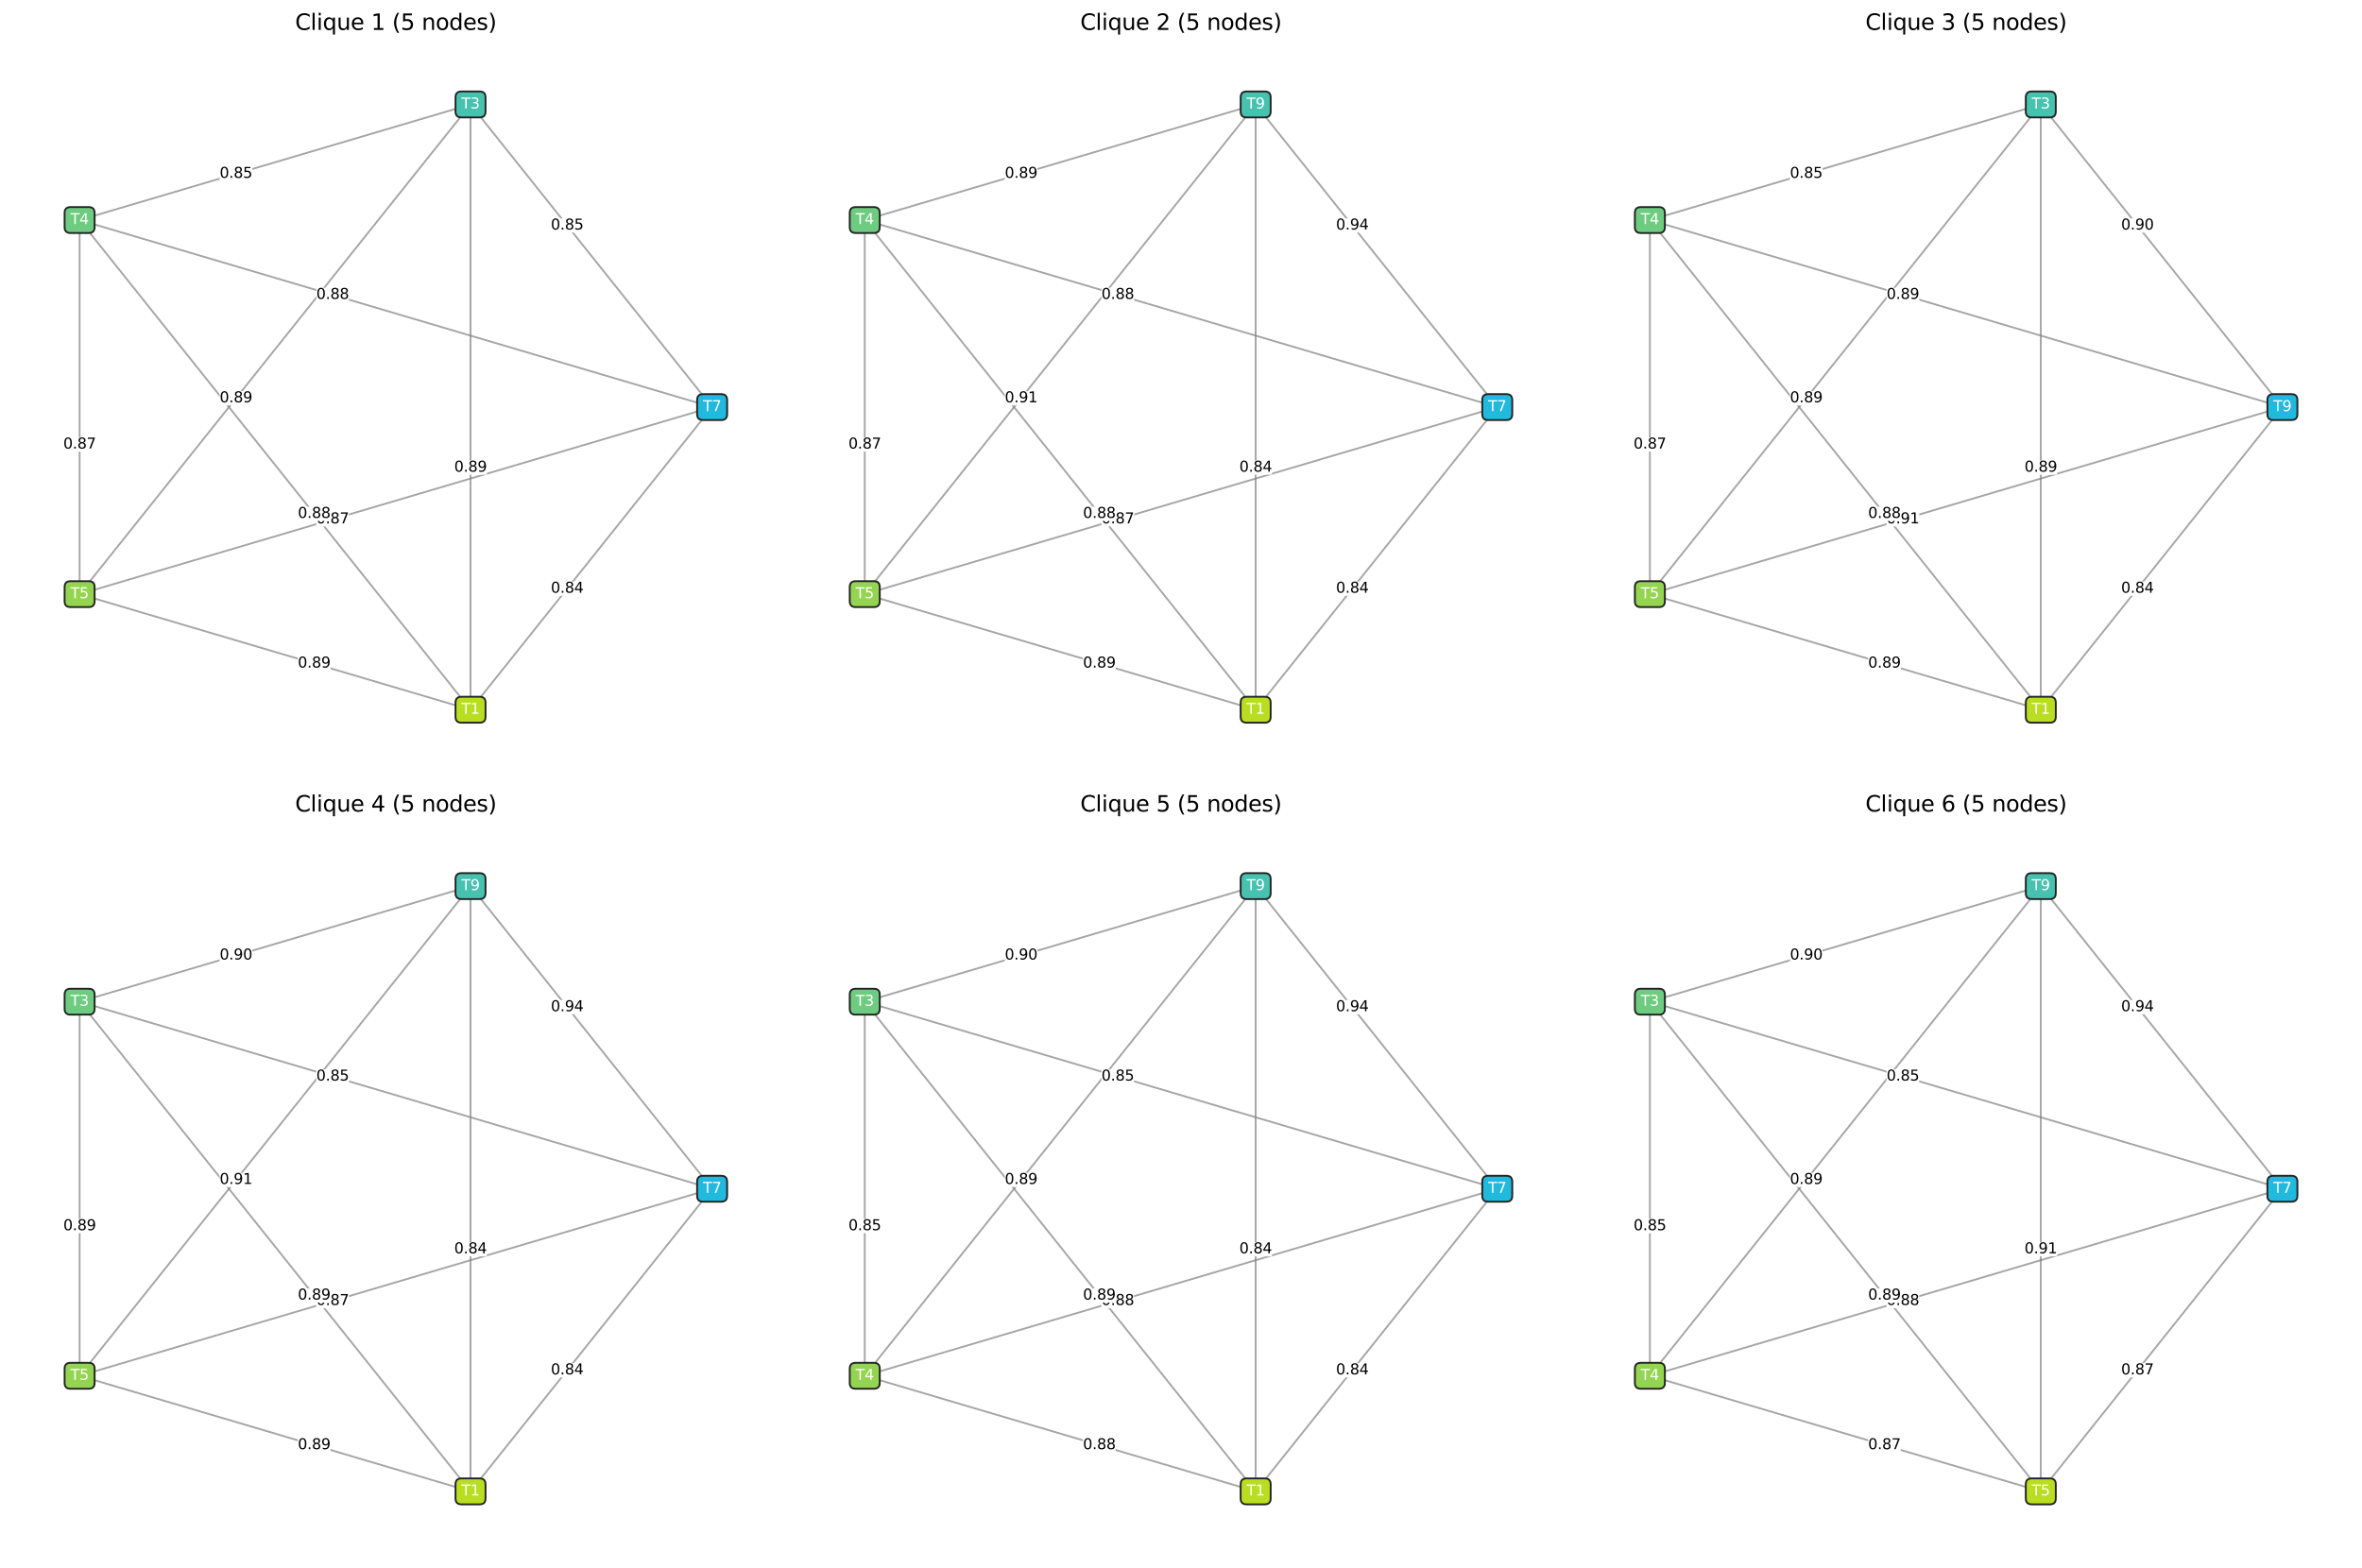 <?xml version="1.0" encoding="utf-8" standalone="no"?>
<!DOCTYPE svg PUBLIC "-//W3C//DTD SVG 1.1//EN"
  "http://www.w3.org/Graphics/SVG/1.1/DTD/svg11.dtd">
<svg xmlns:xlink="http://www.w3.org/1999/xlink" width="1288.8pt" height="855.838pt" viewBox="0 0 1288.8 855.838" xmlns="http://www.w3.org/2000/svg" version="1.1">
 <defs>
  <style type="text/css">*{stroke-linejoin: round; stroke-linecap: butt}</style>
 </defs>
 <g id="figure_1">
  <g id="patch_1">
   <path d="M 0 855.838 
L 1288.8 855.838 
L 1288.8 0 
L 0 0 
z
" style="fill: #ffffff"/>
  </g>
  <g id="axes_1">
   <g id="LineCollection_1">
    <path d="M 388.562 222.178 
L 256.736 387.352 
" clip-path="url(#pd6ae396dd9)" style="fill: none; stroke: #808080; stroke-opacity: 0.7"/>
    <path d="M 388.562 222.178 
L 256.736 57.005 
" clip-path="url(#pd6ae396dd9)" style="fill: none; stroke: #808080; stroke-opacity: 0.7"/>
    <path d="M 388.562 222.178 
L 43.438 120.095 
" clip-path="url(#pd6ae396dd9)" style="fill: none; stroke: #808080; stroke-opacity: 0.7"/>
    <path d="M 388.562 222.178 
L 43.438 324.261 
" clip-path="url(#pd6ae396dd9)" style="fill: none; stroke: #808080; stroke-opacity: 0.7"/>
    <path d="M 256.736 57.005 
L 256.736 387.352 
" clip-path="url(#pd6ae396dd9)" style="fill: none; stroke: #808080; stroke-opacity: 0.7"/>
    <path d="M 256.736 57.005 
L 43.438 120.095 
" clip-path="url(#pd6ae396dd9)" style="fill: none; stroke: #808080; stroke-opacity: 0.7"/>
    <path d="M 256.736 57.005 
L 43.438 324.261 
" clip-path="url(#pd6ae396dd9)" style="fill: none; stroke: #808080; stroke-opacity: 0.7"/>
    <path d="M 43.438 120.095 
L 256.736 387.352 
" clip-path="url(#pd6ae396dd9)" style="fill: none; stroke: #808080; stroke-opacity: 0.7"/>
    <path d="M 43.438 120.095 
L 43.438 324.261 
" clip-path="url(#pd6ae396dd9)" style="fill: none; stroke: #808080; stroke-opacity: 0.7"/>
    <path d="M 43.438 324.261 
L 256.736 387.352 
" clip-path="url(#pd6ae396dd9)" style="fill: none; stroke: #808080; stroke-opacity: 0.7"/>
   </g>
   <g id="text_1">
    <g id="patch_2">
     <path d="M 300.56 325.154 
L 318.373 325.154 
Q 318.373 325.154 318.373 325.154 
L 318.373 317.411 
Q 318.373 317.411 318.373 317.411 
L 300.56 317.411 
Q 300.56 317.411 300.56 317.411 
L 300.56 325.154 
Q 300.56 325.154 300.56 325.154 
z
" style="fill: #ffffff"/>
    </g>
    <!-- 0.84 -->
    <g transform="translate(300.56 323.49) scale(0.08 -0.08)">
     <defs>
      <path id="DejaVuSans-30" d="M 2034 4250 
Q 1547 4250 1301 3770 
Q 1056 3291 1056 2328 
Q 1056 1369 1301 889 
Q 1547 409 2034 409 
Q 2525 409 2770 889 
Q 3016 1369 3016 2328 
Q 3016 3291 2770 3770 
Q 2525 4250 2034 4250 
z
M 2034 4750 
Q 2819 4750 3233 4129 
Q 3647 3509 3647 2328 
Q 3647 1150 3233 529 
Q 2819 -91 2034 -91 
Q 1250 -91 836 529 
Q 422 1150 422 2328 
Q 422 3509 836 4129 
Q 1250 4750 2034 4750 
z
" transform="scale(0.016)"/>
      <path id="DejaVuSans-2e" d="M 684 794 
L 1344 794 
L 1344 0 
L 684 0 
L 684 794 
z
" transform="scale(0.016)"/>
      <path id="DejaVuSans-38" d="M 2034 2216 
Q 1584 2216 1326 1975 
Q 1069 1734 1069 1313 
Q 1069 891 1326 650 
Q 1584 409 2034 409 
Q 2484 409 2743 651 
Q 3003 894 3003 1313 
Q 3003 1734 2745 1975 
Q 2488 2216 2034 2216 
z
M 1403 2484 
Q 997 2584 770 2862 
Q 544 3141 544 3541 
Q 544 4100 942 4425 
Q 1341 4750 2034 4750 
Q 2731 4750 3128 4425 
Q 3525 4100 3525 3541 
Q 3525 3141 3298 2862 
Q 3072 2584 2669 2484 
Q 3125 2378 3379 2068 
Q 3634 1759 3634 1313 
Q 3634 634 3220 271 
Q 2806 -91 2034 -91 
Q 1263 -91 848 271 
Q 434 634 434 1313 
Q 434 1759 690 2068 
Q 947 2378 1403 2484 
z
M 1172 3481 
Q 1172 3119 1398 2916 
Q 1625 2713 2034 2713 
Q 2441 2713 2670 2916 
Q 2900 3119 2900 3481 
Q 2900 3844 2670 4047 
Q 2441 4250 2034 4250 
Q 1625 4250 1398 4047 
Q 1172 3844 1172 3481 
z
" transform="scale(0.016)"/>
      <path id="DejaVuSans-34" d="M 2419 4116 
L 825 1625 
L 2419 1625 
L 2419 4116 
z
M 2253 4666 
L 3047 4666 
L 3047 1625 
L 3713 1625 
L 3713 1100 
L 3047 1100 
L 3047 0 
L 2419 0 
L 2419 1100 
L 313 1100 
L 313 1709 
L 2253 4666 
z
" transform="scale(0.016)"/>
     </defs>
     <use xlink:href="#DejaVuSans-30"/>
     <use xlink:href="#DejaVuSans-2e" x="63.623"/>
     <use xlink:href="#DejaVuSans-38" x="95.41"/>
     <use xlink:href="#DejaVuSans-34" x="159.033"/>
    </g>
   </g>
   <g id="text_2">
    <g id="patch_3">
     <path d="M 300.56 126.945 
L 318.373 126.945 
Q 318.373 126.945 318.373 126.945 
L 318.373 119.203 
Q 318.373 119.203 318.373 119.203 
L 300.56 119.203 
Q 300.56 119.203 300.56 119.203 
L 300.56 126.945 
Q 300.56 126.945 300.56 126.945 
z
" style="fill: #ffffff"/>
    </g>
    <!-- 0.85 -->
    <g transform="translate(300.56 125.281) scale(0.08 -0.08)">
     <defs>
      <path id="DejaVuSans-35" d="M 691 4666 
L 3169 4666 
L 3169 4134 
L 1269 4134 
L 1269 2991 
Q 1406 3038 1543 3061 
Q 1681 3084 1819 3084 
Q 2600 3084 3056 2656 
Q 3513 2228 3513 1497 
Q 3513 744 3044 326 
Q 2575 -91 1722 -91 
Q 1428 -91 1123 -41 
Q 819 9 494 109 
L 494 744 
Q 775 591 1075 516 
Q 1375 441 1709 441 
Q 2250 441 2565 725 
Q 2881 1009 2881 1497 
Q 2881 1984 2565 2268 
Q 2250 2553 1709 2553 
Q 1456 2553 1204 2497 
Q 953 2441 691 2322 
L 691 4666 
z
" transform="scale(0.016)"/>
     </defs>
     <use xlink:href="#DejaVuSans-30"/>
     <use xlink:href="#DejaVuSans-2e" x="63.623"/>
     <use xlink:href="#DejaVuSans-38" x="95.41"/>
     <use xlink:href="#DejaVuSans-35" x="159.033"/>
    </g>
   </g>
   <g id="text_3">
    <g id="patch_4">
     <path d="M 172.581 164.8 
L 190.394 164.8 
Q 190.394 164.8 190.394 164.8 
L 190.394 157.057 
Q 190.394 157.057 190.394 157.057 
L 172.581 157.057 
Q 172.581 157.057 172.581 157.057 
L 172.581 164.8 
Q 172.581 164.8 172.581 164.8 
z
" style="fill: #ffffff"/>
    </g>
    <!-- 0.88 -->
    <g transform="translate(172.581 163.136) scale(0.08 -0.08)">
     <use xlink:href="#DejaVuSans-30"/>
     <use xlink:href="#DejaVuSans-2e" x="63.623"/>
     <use xlink:href="#DejaVuSans-38" x="95.41"/>
     <use xlink:href="#DejaVuSans-38" x="159.033"/>
    </g>
   </g>
   <g id="text_4">
    <g id="patch_5">
     <path d="M 172.581 287.299 
L 190.394 287.299 
Q 190.394 287.299 190.394 287.299 
L 190.394 279.557 
Q 190.394 279.557 190.394 279.557 
L 172.581 279.557 
Q 172.581 279.557 172.581 279.557 
L 172.581 287.299 
Q 172.581 287.299 172.581 287.299 
z
" style="fill: #ffffff"/>
    </g>
    <!-- 0.87 -->
    <g transform="translate(172.581 285.635) scale(0.08 -0.08)">
     <defs>
      <path id="DejaVuSans-37" d="M 525 4666 
L 3525 4666 
L 3525 4397 
L 1831 0 
L 1172 0 
L 2766 4134 
L 525 4134 
L 525 4666 
z
" transform="scale(0.016)"/>
     </defs>
     <use xlink:href="#DejaVuSans-30"/>
     <use xlink:href="#DejaVuSans-2e" x="63.623"/>
     <use xlink:href="#DejaVuSans-38" x="95.41"/>
     <use xlink:href="#DejaVuSans-37" x="159.033"/>
    </g>
   </g>
   <g id="text_5">
    <g id="patch_6">
     <path d="M 247.83 259.084 
L 265.643 259.084 
Q 265.643 259.084 265.643 259.084 
L 265.643 251.342 
Q 265.643 251.342 265.643 251.342 
L 247.83 251.342 
Q 247.83 251.342 247.83 251.342 
L 247.83 259.084 
Q 247.83 259.084 247.83 259.084 
z
" style="fill: #ffffff"/>
    </g>
    <!-- 0.89 -->
    <g transform="translate(247.83 257.42) scale(0.08 -0.08)">
     <defs>
      <path id="DejaVuSans-39" d="M 703 97 
L 703 672 
Q 941 559 1184 500 
Q 1428 441 1663 441 
Q 2288 441 2617 861 
Q 2947 1281 2994 2138 
Q 2813 1869 2534 1725 
Q 2256 1581 1919 1581 
Q 1219 1581 811 2004 
Q 403 2428 403 3163 
Q 403 3881 828 4315 
Q 1253 4750 1959 4750 
Q 2769 4750 3195 4129 
Q 3622 3509 3622 2328 
Q 3622 1225 3098 567 
Q 2575 -91 1691 -91 
Q 1453 -91 1209 -44 
Q 966 3 703 97 
z
M 1959 2075 
Q 2384 2075 2632 2365 
Q 2881 2656 2881 3163 
Q 2881 3666 2632 3958 
Q 2384 4250 1959 4250 
Q 1534 4250 1286 3958 
Q 1038 3666 1038 3163 
Q 1038 2656 1286 2365 
Q 1534 2075 1959 2075 
z
" transform="scale(0.016)"/>
     </defs>
     <use xlink:href="#DejaVuSans-30"/>
     <use xlink:href="#DejaVuSans-2e" x="63.623"/>
     <use xlink:href="#DejaVuSans-38" x="95.41"/>
     <use xlink:href="#DejaVuSans-39" x="159.033"/>
    </g>
   </g>
   <g id="text_6">
    <g id="patch_7">
     <path d="M 119.851 98.73 
L 137.664 98.73 
Q 137.664 98.73 137.664 98.73 
L 137.664 90.988 
Q 137.664 90.988 137.664 90.988 
L 119.851 90.988 
Q 119.851 90.988 119.851 90.988 
L 119.851 98.73 
Q 119.851 98.73 119.851 98.73 
z
" style="fill: #ffffff"/>
    </g>
    <!-- 0.85 -->
    <g transform="translate(119.851 97.066) scale(0.08 -0.08)">
     <use xlink:href="#DejaVuSans-30"/>
     <use xlink:href="#DejaVuSans-2e" x="63.623"/>
     <use xlink:href="#DejaVuSans-38" x="95.41"/>
     <use xlink:href="#DejaVuSans-35" x="159.033"/>
    </g>
   </g>
   <g id="text_7">
    <g id="patch_8">
     <path d="M 119.851 221.23 
L 137.664 221.23 
Q 137.664 221.23 137.664 221.23 
L 137.664 213.487 
Q 137.664 213.487 137.664 213.487 
L 119.851 213.487 
Q 119.851 213.487 119.851 213.487 
L 119.851 221.23 
Q 119.851 221.23 119.851 221.23 
z
" style="fill: #ffffff"/>
    </g>
    <!-- 0.89 -->
    <g transform="translate(119.851 219.566) scale(0.08 -0.08)">
     <use xlink:href="#DejaVuSans-30"/>
     <use xlink:href="#DejaVuSans-2e" x="63.623"/>
     <use xlink:href="#DejaVuSans-38" x="95.41"/>
     <use xlink:href="#DejaVuSans-39" x="159.033"/>
    </g>
   </g>
   <g id="text_8">
    <g id="patch_9">
     <path d="M 162.511 284.32 
L 180.323 284.32 
Q 180.323 284.32 180.323 284.32 
L 180.323 276.578 
Q 180.323 276.578 180.323 276.578 
L 162.511 276.578 
Q 162.511 276.578 162.511 276.578 
L 162.511 284.32 
Q 162.511 284.32 162.511 284.32 
z
" style="fill: #ffffff"/>
    </g>
    <!-- 0.88 -->
    <g transform="translate(162.511 282.657) scale(0.08 -0.08)">
     <use xlink:href="#DejaVuSans-30"/>
     <use xlink:href="#DejaVuSans-2e" x="63.623"/>
     <use xlink:href="#DejaVuSans-38" x="95.41"/>
     <use xlink:href="#DejaVuSans-38" x="159.033"/>
    </g>
   </g>
   <g id="text_9">
    <g id="patch_10">
     <path d="M 34.532 246.466 
L 52.344 246.466 
Q 52.344 246.466 52.344 246.466 
L 52.344 238.723 
Q 52.344 238.723 52.344 238.723 
L 34.532 238.723 
Q 34.532 238.723 34.532 238.723 
L 34.532 246.466 
Q 34.532 246.466 34.532 246.466 
z
" style="fill: #ffffff"/>
    </g>
    <!-- 0.87 -->
    <g transform="translate(34.532 244.802) scale(0.08 -0.08)">
     <use xlink:href="#DejaVuSans-30"/>
     <use xlink:href="#DejaVuSans-2e" x="63.623"/>
     <use xlink:href="#DejaVuSans-38" x="95.41"/>
     <use xlink:href="#DejaVuSans-37" x="159.033"/>
    </g>
   </g>
   <g id="text_10">
    <g id="patch_11">
     <path d="M 162.511 365.987 
L 180.323 365.987 
Q 180.323 365.987 180.323 365.987 
L 180.323 358.244 
Q 180.323 358.244 180.323 358.244 
L 162.511 358.244 
Q 162.511 358.244 162.511 358.244 
L 162.511 365.987 
Q 162.511 365.987 162.511 365.987 
z
" style="fill: #ffffff"/>
    </g>
    <!-- 0.89 -->
    <g transform="translate(162.511 364.323) scale(0.08 -0.08)">
     <use xlink:href="#DejaVuSans-30"/>
     <use xlink:href="#DejaVuSans-2e" x="63.623"/>
     <use xlink:href="#DejaVuSans-38" x="95.41"/>
     <use xlink:href="#DejaVuSans-39" x="159.033"/>
    </g>
   </g>
   <g id="text_11">
    <!-- Clique 1 (5 nodes) -->
    <g transform="translate(161.035 16.318) scale(0.12 -0.12)">
     <defs>
      <path id="DejaVuSans-43" d="M 4122 4306 
L 4122 3641 
Q 3803 3938 3442 4084 
Q 3081 4231 2675 4231 
Q 1875 4231 1450 3742 
Q 1025 3253 1025 2328 
Q 1025 1406 1450 917 
Q 1875 428 2675 428 
Q 3081 428 3442 575 
Q 3803 722 4122 1019 
L 4122 359 
Q 3791 134 3420 21 
Q 3050 -91 2638 -91 
Q 1578 -91 968 557 
Q 359 1206 359 2328 
Q 359 3453 968 4101 
Q 1578 4750 2638 4750 
Q 3056 4750 3426 4639 
Q 3797 4528 4122 4306 
z
" transform="scale(0.016)"/>
      <path id="DejaVuSans-6c" d="M 603 4863 
L 1178 4863 
L 1178 0 
L 603 0 
L 603 4863 
z
" transform="scale(0.016)"/>
      <path id="DejaVuSans-69" d="M 603 3500 
L 1178 3500 
L 1178 0 
L 603 0 
L 603 3500 
z
M 603 4863 
L 1178 4863 
L 1178 4134 
L 603 4134 
L 603 4863 
z
" transform="scale(0.016)"/>
      <path id="DejaVuSans-71" d="M 947 1747 
Q 947 1113 1208 752 
Q 1469 391 1925 391 
Q 2381 391 2643 752 
Q 2906 1113 2906 1747 
Q 2906 2381 2643 2742 
Q 2381 3103 1925 3103 
Q 1469 3103 1208 2742 
Q 947 2381 947 1747 
z
M 2906 525 
Q 2725 213 2448 61 
Q 2172 -91 1784 -91 
Q 1150 -91 751 415 
Q 353 922 353 1747 
Q 353 2572 751 3078 
Q 1150 3584 1784 3584 
Q 2172 3584 2448 3432 
Q 2725 3281 2906 2969 
L 2906 3500 
L 3481 3500 
L 3481 -1331 
L 2906 -1331 
L 2906 525 
z
" transform="scale(0.016)"/>
      <path id="DejaVuSans-75" d="M 544 1381 
L 544 3500 
L 1119 3500 
L 1119 1403 
Q 1119 906 1312 657 
Q 1506 409 1894 409 
Q 2359 409 2629 706 
Q 2900 1003 2900 1516 
L 2900 3500 
L 3475 3500 
L 3475 0 
L 2900 0 
L 2900 538 
Q 2691 219 2414 64 
Q 2138 -91 1772 -91 
Q 1169 -91 856 284 
Q 544 659 544 1381 
z
M 1991 3584 
L 1991 3584 
z
" transform="scale(0.016)"/>
      <path id="DejaVuSans-65" d="M 3597 1894 
L 3597 1613 
L 953 1613 
Q 991 1019 1311 708 
Q 1631 397 2203 397 
Q 2534 397 2845 478 
Q 3156 559 3463 722 
L 3463 178 
Q 3153 47 2828 -22 
Q 2503 -91 2169 -91 
Q 1331 -91 842 396 
Q 353 884 353 1716 
Q 353 2575 817 3079 
Q 1281 3584 2069 3584 
Q 2775 3584 3186 3129 
Q 3597 2675 3597 1894 
z
M 3022 2063 
Q 3016 2534 2758 2815 
Q 2500 3097 2075 3097 
Q 1594 3097 1305 2825 
Q 1016 2553 972 2059 
L 3022 2063 
z
" transform="scale(0.016)"/>
      <path id="DejaVuSans-20" transform="scale(0.016)"/>
      <path id="DejaVuSans-31" d="M 794 531 
L 1825 531 
L 1825 4091 
L 703 3866 
L 703 4441 
L 1819 4666 
L 2450 4666 
L 2450 531 
L 3481 531 
L 3481 0 
L 794 0 
L 794 531 
z
" transform="scale(0.016)"/>
      <path id="DejaVuSans-28" d="M 1984 4856 
Q 1566 4138 1362 3434 
Q 1159 2731 1159 2009 
Q 1159 1288 1364 580 
Q 1569 -128 1984 -844 
L 1484 -844 
Q 1016 -109 783 600 
Q 550 1309 550 2009 
Q 550 2706 781 3412 
Q 1013 4119 1484 4856 
L 1984 4856 
z
" transform="scale(0.016)"/>
      <path id="DejaVuSans-6e" d="M 3513 2113 
L 3513 0 
L 2938 0 
L 2938 2094 
Q 2938 2591 2744 2837 
Q 2550 3084 2163 3084 
Q 1697 3084 1428 2787 
Q 1159 2491 1159 1978 
L 1159 0 
L 581 0 
L 581 3500 
L 1159 3500 
L 1159 2956 
Q 1366 3272 1645 3428 
Q 1925 3584 2291 3584 
Q 2894 3584 3203 3211 
Q 3513 2838 3513 2113 
z
" transform="scale(0.016)"/>
      <path id="DejaVuSans-6f" d="M 1959 3097 
Q 1497 3097 1228 2736 
Q 959 2375 959 1747 
Q 959 1119 1226 758 
Q 1494 397 1959 397 
Q 2419 397 2687 759 
Q 2956 1122 2956 1747 
Q 2956 2369 2687 2733 
Q 2419 3097 1959 3097 
z
M 1959 3584 
Q 2709 3584 3137 3096 
Q 3566 2609 3566 1747 
Q 3566 888 3137 398 
Q 2709 -91 1959 -91 
Q 1206 -91 779 398 
Q 353 888 353 1747 
Q 353 2609 779 3096 
Q 1206 3584 1959 3584 
z
" transform="scale(0.016)"/>
      <path id="DejaVuSans-64" d="M 2906 2969 
L 2906 4863 
L 3481 4863 
L 3481 0 
L 2906 0 
L 2906 525 
Q 2725 213 2448 61 
Q 2172 -91 1784 -91 
Q 1150 -91 751 415 
Q 353 922 353 1747 
Q 353 2572 751 3078 
Q 1150 3584 1784 3584 
Q 2172 3584 2448 3432 
Q 2725 3281 2906 2969 
z
M 947 1747 
Q 947 1113 1208 752 
Q 1469 391 1925 391 
Q 2381 391 2643 752 
Q 2906 1113 2906 1747 
Q 2906 2381 2643 2742 
Q 2381 3103 1925 3103 
Q 1469 3103 1208 2742 
Q 947 2381 947 1747 
z
" transform="scale(0.016)"/>
      <path id="DejaVuSans-73" d="M 2834 3397 
L 2834 2853 
Q 2591 2978 2328 3040 
Q 2066 3103 1784 3103 
Q 1356 3103 1142 2972 
Q 928 2841 928 2578 
Q 928 2378 1081 2264 
Q 1234 2150 1697 2047 
L 1894 2003 
Q 2506 1872 2764 1633 
Q 3022 1394 3022 966 
Q 3022 478 2636 193 
Q 2250 -91 1575 -91 
Q 1294 -91 989 -36 
Q 684 19 347 128 
L 347 722 
Q 666 556 975 473 
Q 1284 391 1588 391 
Q 1994 391 2212 530 
Q 2431 669 2431 922 
Q 2431 1156 2273 1281 
Q 2116 1406 1581 1522 
L 1381 1569 
Q 847 1681 609 1914 
Q 372 2147 372 2553 
Q 372 3047 722 3315 
Q 1072 3584 1716 3584 
Q 2034 3584 2315 3537 
Q 2597 3491 2834 3397 
z
" transform="scale(0.016)"/>
      <path id="DejaVuSans-29" d="M 513 4856 
L 1013 4856 
Q 1481 4119 1714 3412 
Q 1947 2706 1947 2009 
Q 1947 1309 1714 600 
Q 1481 -109 1013 -844 
L 513 -844 
Q 928 -128 1133 580 
Q 1338 1288 1338 2009 
Q 1338 2731 1133 3434 
Q 928 4138 513 4856 
z
" transform="scale(0.016)"/>
     </defs>
     <use xlink:href="#DejaVuSans-43"/>
     <use xlink:href="#DejaVuSans-6c" x="69.824"/>
     <use xlink:href="#DejaVuSans-69" x="97.607"/>
     <use xlink:href="#DejaVuSans-71" x="125.391"/>
     <use xlink:href="#DejaVuSans-75" x="188.867"/>
     <use xlink:href="#DejaVuSans-65" x="252.246"/>
     <use xlink:href="#DejaVuSans-20" x="313.77"/>
     <use xlink:href="#DejaVuSans-31" x="345.557"/>
     <use xlink:href="#DejaVuSans-20" x="409.18"/>
     <use xlink:href="#DejaVuSans-28" x="440.967"/>
     <use xlink:href="#DejaVuSans-35" x="479.98"/>
     <use xlink:href="#DejaVuSans-20" x="543.604"/>
     <use xlink:href="#DejaVuSans-6e" x="575.391"/>
     <use xlink:href="#DejaVuSans-6f" x="638.77"/>
     <use xlink:href="#DejaVuSans-64" x="699.951"/>
     <use xlink:href="#DejaVuSans-65" x="763.428"/>
     <use xlink:href="#DejaVuSans-73" x="824.951"/>
     <use xlink:href="#DejaVuSans-29" x="877.051"/>
    </g>
   </g>
   <g id="text_12">
    <g id="patch_12">
     <path d="M 383.574 229.249 
L 393.55 229.249 
Q 396.75 229.249 396.75 226.049 
L 396.75 218.307 
Q 396.75 215.107 393.55 215.107 
L 383.574 215.107 
Q 380.374 215.107 380.374 218.307 
L 380.374 226.049 
Q 380.374 229.249 383.574 229.249 
z
" style="fill: #21b9de; stroke: #222222; stroke-linejoin: miter"/>
    </g>
    <!-- T7 -->
    <g style="fill: #ffffff" transform="translate(383.574 224.386) scale(0.08 -0.08)">
     <defs>
      <path id="DejaVuSans-54" d="M -19 4666 
L 3928 4666 
L 3928 4134 
L 2272 4134 
L 2272 0 
L 1638 0 
L 1638 4134 
L -19 4134 
L -19 4666 
z
" transform="scale(0.016)"/>
     </defs>
     <use xlink:href="#DejaVuSans-54"/>
     <use xlink:href="#DejaVuSans-37" x="61.084"/>
    </g>
   </g>
   <g id="text_13">
    <g id="patch_13">
     <path d="M 251.748 64.076 
L 261.724 64.076 
Q 264.924 64.076 264.924 60.876 
L 264.924 53.133 
Q 264.924 49.933 261.724 49.933 
L 251.748 49.933 
Q 248.548 49.933 248.548 53.133 
L 248.548 60.876 
Q 248.548 64.076 251.748 64.076 
z
" style="fill: #47c2af; stroke: #222222; stroke-linejoin: miter"/>
    </g>
    <!-- T3 -->
    <g style="fill: #ffffff" transform="translate(251.748 59.212) scale(0.08 -0.08)">
     <defs>
      <path id="DejaVuSans-33" d="M 2597 2516 
Q 3050 2419 3304 2112 
Q 3559 1806 3559 1356 
Q 3559 666 3084 287 
Q 2609 -91 1734 -91 
Q 1441 -91 1130 -33 
Q 819 25 488 141 
L 488 750 
Q 750 597 1062 519 
Q 1375 441 1716 441 
Q 2309 441 2620 675 
Q 2931 909 2931 1356 
Q 2931 1769 2642 2001 
Q 2353 2234 1838 2234 
L 1294 2234 
L 1294 2753 
L 1863 2753 
Q 2328 2753 2575 2939 
Q 2822 3125 2822 3475 
Q 2822 3834 2567 4026 
Q 2313 4219 1838 4219 
Q 1578 4219 1281 4162 
Q 984 4106 628 3988 
L 628 4550 
Q 988 4650 1302 4700 
Q 1616 4750 1894 4750 
Q 2613 4750 3031 4423 
Q 3450 4097 3450 3541 
Q 3450 3153 3228 2886 
Q 3006 2619 2597 2516 
z
" transform="scale(0.016)"/>
     </defs>
     <use xlink:href="#DejaVuSans-54"/>
     <use xlink:href="#DejaVuSans-33" x="61.084"/>
    </g>
   </g>
   <g id="text_14">
    <g id="patch_14">
     <path d="M 38.45 127.167 
L 48.426 127.167 
Q 51.626 127.167 51.626 123.967 
L 51.626 116.224 
Q 51.626 113.024 48.426 113.024 
L 38.45 113.024 
Q 35.25 113.024 35.25 116.224 
L 35.25 123.967 
Q 35.25 127.167 38.45 127.167 
z
" style="fill: #6dcc7f; stroke: #222222; stroke-linejoin: miter"/>
    </g>
    <!-- T4 -->
    <g style="fill: #ffffff" transform="translate(38.45 122.303) scale(0.08 -0.08)">
     <use xlink:href="#DejaVuSans-54"/>
     <use xlink:href="#DejaVuSans-34" x="61.084"/>
    </g>
   </g>
   <g id="text_15">
    <g id="patch_15">
     <path d="M 38.45 331.332 
L 48.426 331.332 
Q 51.626 331.332 51.626 328.132 
L 51.626 320.39 
Q 51.626 317.19 48.426 317.19 
L 38.45 317.19 
Q 35.25 317.19 35.25 320.39 
L 35.25 328.132 
Q 35.25 331.332 38.45 331.332 
z
" style="fill: #93d550; stroke: #222222; stroke-linejoin: miter"/>
    </g>
    <!-- T5 -->
    <g style="fill: #ffffff" transform="translate(38.45 326.469) scale(0.08 -0.08)">
     <use xlink:href="#DejaVuSans-54"/>
     <use xlink:href="#DejaVuSans-35" x="61.084"/>
    </g>
   </g>
   <g id="text_16">
    <g id="patch_16">
     <path d="M 251.748 394.423 
L 261.725 394.423 
Q 264.925 394.423 264.925 391.223 
L 264.925 383.48 
Q 264.925 380.28 261.725 380.28 
L 251.748 380.28 
Q 248.548 380.28 248.548 383.48 
L 248.548 391.223 
Q 248.548 394.423 251.748 394.423 
z
" style="fill: #b9de21; stroke: #222222; stroke-linejoin: miter"/>
    </g>
    <!-- T1 -->
    <g style="fill: #ffffff" transform="translate(251.748 389.559) scale(0.08 -0.08)">
     <use xlink:href="#DejaVuSans-54"/>
     <use xlink:href="#DejaVuSans-31" x="61.084"/>
    </g>
   </g>
  </g>
  <g id="axes_2">
   <g id="LineCollection_2">
    <path d="M 816.962 222.178 
L 685.136 387.352 
" clip-path="url(#pc2d0d2fadf)" style="fill: none; stroke: #808080; stroke-opacity: 0.7"/>
    <path d="M 816.962 222.178 
L 471.838 120.095 
" clip-path="url(#pc2d0d2fadf)" style="fill: none; stroke: #808080; stroke-opacity: 0.7"/>
    <path d="M 816.962 222.178 
L 471.838 324.261 
" clip-path="url(#pc2d0d2fadf)" style="fill: none; stroke: #808080; stroke-opacity: 0.7"/>
    <path d="M 816.962 222.178 
L 685.136 57.005 
" clip-path="url(#pc2d0d2fadf)" style="fill: none; stroke: #808080; stroke-opacity: 0.7"/>
    <path d="M 685.136 57.005 
L 685.136 387.352 
" clip-path="url(#pc2d0d2fadf)" style="fill: none; stroke: #808080; stroke-opacity: 0.7"/>
    <path d="M 685.136 57.005 
L 471.838 120.095 
" clip-path="url(#pc2d0d2fadf)" style="fill: none; stroke: #808080; stroke-opacity: 0.7"/>
    <path d="M 685.136 57.005 
L 471.838 324.261 
" clip-path="url(#pc2d0d2fadf)" style="fill: none; stroke: #808080; stroke-opacity: 0.7"/>
    <path d="M 471.838 120.095 
L 685.136 387.352 
" clip-path="url(#pc2d0d2fadf)" style="fill: none; stroke: #808080; stroke-opacity: 0.7"/>
    <path d="M 471.838 120.095 
L 471.838 324.261 
" clip-path="url(#pc2d0d2fadf)" style="fill: none; stroke: #808080; stroke-opacity: 0.7"/>
    <path d="M 471.838 324.261 
L 685.136 387.352 
" clip-path="url(#pc2d0d2fadf)" style="fill: none; stroke: #808080; stroke-opacity: 0.7"/>
   </g>
   <g id="text_17">
    <g id="patch_17">
     <path d="M 728.96 325.154 
L 746.773 325.154 
Q 746.773 325.154 746.773 325.154 
L 746.773 317.411 
Q 746.773 317.411 746.773 317.411 
L 728.96 317.411 
Q 728.96 317.411 728.96 317.411 
L 728.96 325.154 
Q 728.96 325.154 728.96 325.154 
z
" style="fill: #ffffff"/>
    </g>
    <!-- 0.84 -->
    <g transform="translate(728.96 323.49) scale(0.08 -0.08)">
     <use xlink:href="#DejaVuSans-30"/>
     <use xlink:href="#DejaVuSans-2e" x="63.623"/>
     <use xlink:href="#DejaVuSans-38" x="95.41"/>
     <use xlink:href="#DejaVuSans-34" x="159.033"/>
    </g>
   </g>
   <g id="text_18">
    <g id="patch_18">
     <path d="M 600.981 164.8 
L 618.794 164.8 
Q 618.794 164.8 618.794 164.8 
L 618.794 157.057 
Q 618.794 157.057 618.794 157.057 
L 600.981 157.057 
Q 600.981 157.057 600.981 157.057 
L 600.981 164.8 
Q 600.981 164.8 600.981 164.8 
z
" style="fill: #ffffff"/>
    </g>
    <!-- 0.88 -->
    <g transform="translate(600.981 163.136) scale(0.08 -0.08)">
     <use xlink:href="#DejaVuSans-30"/>
     <use xlink:href="#DejaVuSans-2e" x="63.623"/>
     <use xlink:href="#DejaVuSans-38" x="95.41"/>
     <use xlink:href="#DejaVuSans-38" x="159.033"/>
    </g>
   </g>
   <g id="text_19">
    <g id="patch_19">
     <path d="M 600.981 287.299 
L 618.794 287.299 
Q 618.794 287.299 618.794 287.299 
L 618.794 279.557 
Q 618.794 279.557 618.794 279.557 
L 600.981 279.557 
Q 600.981 279.557 600.981 279.557 
L 600.981 287.299 
Q 600.981 287.299 600.981 287.299 
z
" style="fill: #ffffff"/>
    </g>
    <!-- 0.87 -->
    <g transform="translate(600.981 285.635) scale(0.08 -0.08)">
     <use xlink:href="#DejaVuSans-30"/>
     <use xlink:href="#DejaVuSans-2e" x="63.623"/>
     <use xlink:href="#DejaVuSans-38" x="95.41"/>
     <use xlink:href="#DejaVuSans-37" x="159.033"/>
    </g>
   </g>
   <g id="text_20">
    <g id="patch_20">
     <path d="M 728.96 126.945 
L 746.773 126.945 
Q 746.773 126.945 746.773 126.945 
L 746.773 119.203 
Q 746.773 119.203 746.773 119.203 
L 728.96 119.203 
Q 728.96 119.203 728.96 119.203 
L 728.96 126.945 
Q 728.96 126.945 728.96 126.945 
z
" style="fill: #ffffff"/>
    </g>
    <!-- 0.94 -->
    <g transform="translate(728.96 125.281) scale(0.08 -0.08)">
     <use xlink:href="#DejaVuSans-30"/>
     <use xlink:href="#DejaVuSans-2e" x="63.623"/>
     <use xlink:href="#DejaVuSans-39" x="95.41"/>
     <use xlink:href="#DejaVuSans-34" x="159.033"/>
    </g>
   </g>
   <g id="text_21">
    <g id="patch_21">
     <path d="M 676.23 259.084 
L 694.043 259.084 
Q 694.043 259.084 694.043 259.084 
L 694.043 251.342 
Q 694.043 251.342 694.043 251.342 
L 676.23 251.342 
Q 676.23 251.342 676.23 251.342 
L 676.23 259.084 
Q 676.23 259.084 676.23 259.084 
z
" style="fill: #ffffff"/>
    </g>
    <!-- 0.84 -->
    <g transform="translate(676.23 257.42) scale(0.08 -0.08)">
     <use xlink:href="#DejaVuSans-30"/>
     <use xlink:href="#DejaVuSans-2e" x="63.623"/>
     <use xlink:href="#DejaVuSans-38" x="95.41"/>
     <use xlink:href="#DejaVuSans-34" x="159.033"/>
    </g>
   </g>
   <g id="text_22">
    <g id="patch_22">
     <path d="M 548.251 98.73 
L 566.064 98.73 
Q 566.064 98.73 566.064 98.73 
L 566.064 90.988 
Q 566.064 90.988 566.064 90.988 
L 548.251 90.988 
Q 548.251 90.988 548.251 90.988 
L 548.251 98.73 
Q 548.251 98.73 548.251 98.73 
z
" style="fill: #ffffff"/>
    </g>
    <!-- 0.89 -->
    <g transform="translate(548.251 97.066) scale(0.08 -0.08)">
     <use xlink:href="#DejaVuSans-30"/>
     <use xlink:href="#DejaVuSans-2e" x="63.623"/>
     <use xlink:href="#DejaVuSans-38" x="95.41"/>
     <use xlink:href="#DejaVuSans-39" x="159.033"/>
    </g>
   </g>
   <g id="text_23">
    <g id="patch_23">
     <path d="M 548.251 221.23 
L 566.064 221.23 
Q 566.064 221.23 566.064 221.23 
L 566.064 213.487 
Q 566.064 213.487 566.064 213.487 
L 548.251 213.487 
Q 548.251 213.487 548.251 213.487 
L 548.251 221.23 
Q 548.251 221.23 548.251 221.23 
z
" style="fill: #ffffff"/>
    </g>
    <!-- 0.91 -->
    <g transform="translate(548.251 219.566) scale(0.08 -0.08)">
     <use xlink:href="#DejaVuSans-30"/>
     <use xlink:href="#DejaVuSans-2e" x="63.623"/>
     <use xlink:href="#DejaVuSans-39" x="95.41"/>
     <use xlink:href="#DejaVuSans-31" x="159.033"/>
    </g>
   </g>
   <g id="text_24">
    <g id="patch_24">
     <path d="M 590.911 284.32 
L 608.723 284.32 
Q 608.723 284.32 608.723 284.32 
L 608.723 276.578 
Q 608.723 276.578 608.723 276.578 
L 590.911 276.578 
Q 590.911 276.578 590.911 276.578 
L 590.911 284.32 
Q 590.911 284.32 590.911 284.32 
z
" style="fill: #ffffff"/>
    </g>
    <!-- 0.88 -->
    <g transform="translate(590.911 282.657) scale(0.08 -0.08)">
     <use xlink:href="#DejaVuSans-30"/>
     <use xlink:href="#DejaVuSans-2e" x="63.623"/>
     <use xlink:href="#DejaVuSans-38" x="95.41"/>
     <use xlink:href="#DejaVuSans-38" x="159.033"/>
    </g>
   </g>
   <g id="text_25">
    <g id="patch_25">
     <path d="M 462.932 246.466 
L 480.744 246.466 
Q 480.744 246.466 480.744 246.466 
L 480.744 238.723 
Q 480.744 238.723 480.744 238.723 
L 462.932 238.723 
Q 462.932 238.723 462.932 238.723 
L 462.932 246.466 
Q 462.932 246.466 462.932 246.466 
z
" style="fill: #ffffff"/>
    </g>
    <!-- 0.87 -->
    <g transform="translate(462.932 244.802) scale(0.08 -0.08)">
     <use xlink:href="#DejaVuSans-30"/>
     <use xlink:href="#DejaVuSans-2e" x="63.623"/>
     <use xlink:href="#DejaVuSans-38" x="95.41"/>
     <use xlink:href="#DejaVuSans-37" x="159.033"/>
    </g>
   </g>
   <g id="text_26">
    <g id="patch_26">
     <path d="M 590.911 365.987 
L 608.723 365.987 
Q 608.723 365.987 608.723 365.987 
L 608.723 358.244 
Q 608.723 358.244 608.723 358.244 
L 590.911 358.244 
Q 590.911 358.244 590.911 358.244 
L 590.911 365.987 
Q 590.911 365.987 590.911 365.987 
z
" style="fill: #ffffff"/>
    </g>
    <!-- 0.89 -->
    <g transform="translate(590.911 364.323) scale(0.08 -0.08)">
     <use xlink:href="#DejaVuSans-30"/>
     <use xlink:href="#DejaVuSans-2e" x="63.623"/>
     <use xlink:href="#DejaVuSans-38" x="95.41"/>
     <use xlink:href="#DejaVuSans-39" x="159.033"/>
    </g>
   </g>
   <g id="text_27">
    <!-- Clique 2 (5 nodes) -->
    <g transform="translate(589.435 16.318) scale(0.12 -0.12)">
     <defs>
      <path id="DejaVuSans-32" d="M 1228 531 
L 3431 531 
L 3431 0 
L 469 0 
L 469 531 
Q 828 903 1448 1529 
Q 2069 2156 2228 2338 
Q 2531 2678 2651 2914 
Q 2772 3150 2772 3378 
Q 2772 3750 2511 3984 
Q 2250 4219 1831 4219 
Q 1534 4219 1204 4116 
Q 875 4013 500 3803 
L 500 4441 
Q 881 4594 1212 4672 
Q 1544 4750 1819 4750 
Q 2544 4750 2975 4387 
Q 3406 4025 3406 3419 
Q 3406 3131 3298 2873 
Q 3191 2616 2906 2266 
Q 2828 2175 2409 1742 
Q 1991 1309 1228 531 
z
" transform="scale(0.016)"/>
     </defs>
     <use xlink:href="#DejaVuSans-43"/>
     <use xlink:href="#DejaVuSans-6c" x="69.824"/>
     <use xlink:href="#DejaVuSans-69" x="97.607"/>
     <use xlink:href="#DejaVuSans-71" x="125.391"/>
     <use xlink:href="#DejaVuSans-75" x="188.867"/>
     <use xlink:href="#DejaVuSans-65" x="252.246"/>
     <use xlink:href="#DejaVuSans-20" x="313.77"/>
     <use xlink:href="#DejaVuSans-32" x="345.557"/>
     <use xlink:href="#DejaVuSans-20" x="409.18"/>
     <use xlink:href="#DejaVuSans-28" x="440.967"/>
     <use xlink:href="#DejaVuSans-35" x="479.98"/>
     <use xlink:href="#DejaVuSans-20" x="543.604"/>
     <use xlink:href="#DejaVuSans-6e" x="575.391"/>
     <use xlink:href="#DejaVuSans-6f" x="638.77"/>
     <use xlink:href="#DejaVuSans-64" x="699.951"/>
     <use xlink:href="#DejaVuSans-65" x="763.428"/>
     <use xlink:href="#DejaVuSans-73" x="824.951"/>
     <use xlink:href="#DejaVuSans-29" x="877.051"/>
    </g>
   </g>
   <g id="text_28">
    <g id="patch_27">
     <path d="M 811.974 229.249 
L 821.95 229.249 
Q 825.15 229.249 825.15 226.049 
L 825.15 218.307 
Q 825.15 215.107 821.95 215.107 
L 811.974 215.107 
Q 808.774 215.107 808.774 218.307 
L 808.774 226.049 
Q 808.774 229.249 811.974 229.249 
z
" style="fill: #21b9de; stroke: #222222; stroke-linejoin: miter"/>
    </g>
    <!-- T7 -->
    <g style="fill: #ffffff" transform="translate(811.974 224.386) scale(0.08 -0.08)">
     <use xlink:href="#DejaVuSans-54"/>
     <use xlink:href="#DejaVuSans-37" x="61.084"/>
    </g>
   </g>
   <g id="text_29">
    <g id="patch_28">
     <path d="M 680.148 64.076 
L 690.124 64.076 
Q 693.324 64.076 693.324 60.876 
L 693.324 53.133 
Q 693.324 49.933 690.124 49.933 
L 680.148 49.933 
Q 676.948 49.933 676.948 53.133 
L 676.948 60.876 
Q 676.948 64.076 680.148 64.076 
z
" style="fill: #47c2af; stroke: #222222; stroke-linejoin: miter"/>
    </g>
    <!-- T9 -->
    <g style="fill: #ffffff" transform="translate(680.148 59.212) scale(0.08 -0.08)">
     <use xlink:href="#DejaVuSans-54"/>
     <use xlink:href="#DejaVuSans-39" x="61.084"/>
    </g>
   </g>
   <g id="text_30">
    <g id="patch_29">
     <path d="M 466.85 127.167 
L 476.826 127.167 
Q 480.026 127.167 480.026 123.967 
L 480.026 116.224 
Q 480.026 113.024 476.826 113.024 
L 466.85 113.024 
Q 463.65 113.024 463.65 116.224 
L 463.65 123.967 
Q 463.65 127.167 466.85 127.167 
z
" style="fill: #6dcc7f; stroke: #222222; stroke-linejoin: miter"/>
    </g>
    <!-- T4 -->
    <g style="fill: #ffffff" transform="translate(466.85 122.303) scale(0.08 -0.08)">
     <use xlink:href="#DejaVuSans-54"/>
     <use xlink:href="#DejaVuSans-34" x="61.084"/>
    </g>
   </g>
   <g id="text_31">
    <g id="patch_30">
     <path d="M 466.85 331.332 
L 476.826 331.332 
Q 480.026 331.332 480.026 328.132 
L 480.026 320.39 
Q 480.026 317.19 476.826 317.19 
L 466.85 317.19 
Q 463.65 317.19 463.65 320.39 
L 463.65 328.132 
Q 463.65 331.332 466.85 331.332 
z
" style="fill: #93d550; stroke: #222222; stroke-linejoin: miter"/>
    </g>
    <!-- T5 -->
    <g style="fill: #ffffff" transform="translate(466.85 326.469) scale(0.08 -0.08)">
     <use xlink:href="#DejaVuSans-54"/>
     <use xlink:href="#DejaVuSans-35" x="61.084"/>
    </g>
   </g>
   <g id="text_32">
    <g id="patch_31">
     <path d="M 680.148 394.423 
L 690.125 394.423 
Q 693.325 394.423 693.325 391.223 
L 693.325 383.48 
Q 693.325 380.28 690.125 380.28 
L 680.148 380.28 
Q 676.948 380.28 676.948 383.48 
L 676.948 391.223 
Q 676.948 394.423 680.148 394.423 
z
" style="fill: #b9de21; stroke: #222222; stroke-linejoin: miter"/>
    </g>
    <!-- T1 -->
    <g style="fill: #ffffff" transform="translate(680.148 389.559) scale(0.08 -0.08)">
     <use xlink:href="#DejaVuSans-54"/>
     <use xlink:href="#DejaVuSans-31" x="61.084"/>
    </g>
   </g>
  </g>
  <g id="axes_3">
   <g id="LineCollection_3">
    <path d="M 1245.362 222.178 
L 1113.536 387.352 
" clip-path="url(#p64157d223c)" style="fill: none; stroke: #808080; stroke-opacity: 0.7"/>
    <path d="M 1245.362 222.178 
L 1113.536 57.005 
" clip-path="url(#p64157d223c)" style="fill: none; stroke: #808080; stroke-opacity: 0.7"/>
    <path d="M 1245.362 222.178 
L 900.238 120.095 
" clip-path="url(#p64157d223c)" style="fill: none; stroke: #808080; stroke-opacity: 0.7"/>
    <path d="M 1245.362 222.178 
L 900.238 324.261 
" clip-path="url(#p64157d223c)" style="fill: none; stroke: #808080; stroke-opacity: 0.7"/>
    <path d="M 1113.536 57.005 
L 1113.536 387.352 
" clip-path="url(#p64157d223c)" style="fill: none; stroke: #808080; stroke-opacity: 0.7"/>
    <path d="M 1113.536 57.005 
L 900.238 120.095 
" clip-path="url(#p64157d223c)" style="fill: none; stroke: #808080; stroke-opacity: 0.7"/>
    <path d="M 1113.536 57.005 
L 900.238 324.261 
" clip-path="url(#p64157d223c)" style="fill: none; stroke: #808080; stroke-opacity: 0.7"/>
    <path d="M 900.238 120.095 
L 1113.536 387.352 
" clip-path="url(#p64157d223c)" style="fill: none; stroke: #808080; stroke-opacity: 0.7"/>
    <path d="M 900.238 120.095 
L 900.238 324.261 
" clip-path="url(#p64157d223c)" style="fill: none; stroke: #808080; stroke-opacity: 0.7"/>
    <path d="M 900.238 324.261 
L 1113.536 387.352 
" clip-path="url(#p64157d223c)" style="fill: none; stroke: #808080; stroke-opacity: 0.7"/>
   </g>
   <g id="text_33">
    <g id="patch_32">
     <path d="M 1157.36 325.154 
L 1175.173 325.154 
Q 1175.173 325.154 1175.173 325.154 
L 1175.173 317.411 
Q 1175.173 317.411 1175.173 317.411 
L 1157.36 317.411 
Q 1157.36 317.411 1157.36 317.411 
L 1157.36 325.154 
Q 1157.36 325.154 1157.36 325.154 
z
" style="fill: #ffffff"/>
    </g>
    <!-- 0.84 -->
    <g transform="translate(1157.36 323.49) scale(0.08 -0.08)">
     <use xlink:href="#DejaVuSans-30"/>
     <use xlink:href="#DejaVuSans-2e" x="63.623"/>
     <use xlink:href="#DejaVuSans-38" x="95.41"/>
     <use xlink:href="#DejaVuSans-34" x="159.033"/>
    </g>
   </g>
   <g id="text_34">
    <g id="patch_33">
     <path d="M 1157.36 126.945 
L 1175.173 126.945 
Q 1175.173 126.945 1175.173 126.945 
L 1175.173 119.203 
Q 1175.173 119.203 1175.173 119.203 
L 1157.36 119.203 
Q 1157.36 119.203 1157.36 119.203 
L 1157.36 126.945 
Q 1157.36 126.945 1157.36 126.945 
z
" style="fill: #ffffff"/>
    </g>
    <!-- 0.90 -->
    <g transform="translate(1157.36 125.281) scale(0.08 -0.08)">
     <use xlink:href="#DejaVuSans-30"/>
     <use xlink:href="#DejaVuSans-2e" x="63.623"/>
     <use xlink:href="#DejaVuSans-39" x="95.41"/>
     <use xlink:href="#DejaVuSans-30" x="159.033"/>
    </g>
   </g>
   <g id="text_35">
    <g id="patch_34">
     <path d="M 1029.381 164.8 
L 1047.194 164.8 
Q 1047.194 164.8 1047.194 164.8 
L 1047.194 157.057 
Q 1047.194 157.057 1047.194 157.057 
L 1029.381 157.057 
Q 1029.381 157.057 1029.381 157.057 
L 1029.381 164.8 
Q 1029.381 164.8 1029.381 164.8 
z
" style="fill: #ffffff"/>
    </g>
    <!-- 0.89 -->
    <g transform="translate(1029.381 163.136) scale(0.08 -0.08)">
     <use xlink:href="#DejaVuSans-30"/>
     <use xlink:href="#DejaVuSans-2e" x="63.623"/>
     <use xlink:href="#DejaVuSans-38" x="95.41"/>
     <use xlink:href="#DejaVuSans-39" x="159.033"/>
    </g>
   </g>
   <g id="text_36">
    <g id="patch_35">
     <path d="M 1029.381 287.299 
L 1047.194 287.299 
Q 1047.194 287.299 1047.194 287.299 
L 1047.194 279.557 
Q 1047.194 279.557 1047.194 279.557 
L 1029.381 279.557 
Q 1029.381 279.557 1029.381 279.557 
L 1029.381 287.299 
Q 1029.381 287.299 1029.381 287.299 
z
" style="fill: #ffffff"/>
    </g>
    <!-- 0.91 -->
    <g transform="translate(1029.381 285.635) scale(0.08 -0.08)">
     <use xlink:href="#DejaVuSans-30"/>
     <use xlink:href="#DejaVuSans-2e" x="63.623"/>
     <use xlink:href="#DejaVuSans-39" x="95.41"/>
     <use xlink:href="#DejaVuSans-31" x="159.033"/>
    </g>
   </g>
   <g id="text_37">
    <g id="patch_36">
     <path d="M 1104.63 259.084 
L 1122.443 259.084 
Q 1122.443 259.084 1122.443 259.084 
L 1122.443 251.342 
Q 1122.443 251.342 1122.443 251.342 
L 1104.63 251.342 
Q 1104.63 251.342 1104.63 251.342 
L 1104.63 259.084 
Q 1104.63 259.084 1104.63 259.084 
z
" style="fill: #ffffff"/>
    </g>
    <!-- 0.89 -->
    <g transform="translate(1104.63 257.42) scale(0.08 -0.08)">
     <use xlink:href="#DejaVuSans-30"/>
     <use xlink:href="#DejaVuSans-2e" x="63.623"/>
     <use xlink:href="#DejaVuSans-38" x="95.41"/>
     <use xlink:href="#DejaVuSans-39" x="159.033"/>
    </g>
   </g>
   <g id="text_38">
    <g id="patch_37">
     <path d="M 976.651 98.73 
L 994.464 98.73 
Q 994.464 98.73 994.464 98.73 
L 994.464 90.988 
Q 994.464 90.988 994.464 90.988 
L 976.651 90.988 
Q 976.651 90.988 976.651 90.988 
L 976.651 98.73 
Q 976.651 98.73 976.651 98.73 
z
" style="fill: #ffffff"/>
    </g>
    <!-- 0.85 -->
    <g transform="translate(976.651 97.066) scale(0.08 -0.08)">
     <use xlink:href="#DejaVuSans-30"/>
     <use xlink:href="#DejaVuSans-2e" x="63.623"/>
     <use xlink:href="#DejaVuSans-38" x="95.41"/>
     <use xlink:href="#DejaVuSans-35" x="159.033"/>
    </g>
   </g>
   <g id="text_39">
    <g id="patch_38">
     <path d="M 976.651 221.23 
L 994.464 221.23 
Q 994.464 221.23 994.464 221.23 
L 994.464 213.487 
Q 994.464 213.487 994.464 213.487 
L 976.651 213.487 
Q 976.651 213.487 976.651 213.487 
L 976.651 221.23 
Q 976.651 221.23 976.651 221.23 
z
" style="fill: #ffffff"/>
    </g>
    <!-- 0.89 -->
    <g transform="translate(976.651 219.566) scale(0.08 -0.08)">
     <use xlink:href="#DejaVuSans-30"/>
     <use xlink:href="#DejaVuSans-2e" x="63.623"/>
     <use xlink:href="#DejaVuSans-38" x="95.41"/>
     <use xlink:href="#DejaVuSans-39" x="159.033"/>
    </g>
   </g>
   <g id="text_40">
    <g id="patch_39">
     <path d="M 1019.311 284.32 
L 1037.123 284.32 
Q 1037.123 284.32 1037.123 284.32 
L 1037.123 276.578 
Q 1037.123 276.578 1037.123 276.578 
L 1019.311 276.578 
Q 1019.311 276.578 1019.311 276.578 
L 1019.311 284.32 
Q 1019.311 284.32 1019.311 284.32 
z
" style="fill: #ffffff"/>
    </g>
    <!-- 0.88 -->
    <g transform="translate(1019.311 282.657) scale(0.08 -0.08)">
     <use xlink:href="#DejaVuSans-30"/>
     <use xlink:href="#DejaVuSans-2e" x="63.623"/>
     <use xlink:href="#DejaVuSans-38" x="95.41"/>
     <use xlink:href="#DejaVuSans-38" x="159.033"/>
    </g>
   </g>
   <g id="text_41">
    <g id="patch_40">
     <path d="M 891.332 246.466 
L 909.144 246.466 
Q 909.144 246.466 909.144 246.466 
L 909.144 238.723 
Q 909.144 238.723 909.144 238.723 
L 891.332 238.723 
Q 891.332 238.723 891.332 238.723 
L 891.332 246.466 
Q 891.332 246.466 891.332 246.466 
z
" style="fill: #ffffff"/>
    </g>
    <!-- 0.87 -->
    <g transform="translate(891.332 244.802) scale(0.08 -0.08)">
     <use xlink:href="#DejaVuSans-30"/>
     <use xlink:href="#DejaVuSans-2e" x="63.623"/>
     <use xlink:href="#DejaVuSans-38" x="95.41"/>
     <use xlink:href="#DejaVuSans-37" x="159.033"/>
    </g>
   </g>
   <g id="text_42">
    <g id="patch_41">
     <path d="M 1019.311 365.987 
L 1037.123 365.987 
Q 1037.123 365.987 1037.123 365.987 
L 1037.123 358.244 
Q 1037.123 358.244 1037.123 358.244 
L 1019.311 358.244 
Q 1019.311 358.244 1019.311 358.244 
L 1019.311 365.987 
Q 1019.311 365.987 1019.311 365.987 
z
" style="fill: #ffffff"/>
    </g>
    <!-- 0.89 -->
    <g transform="translate(1019.311 364.323) scale(0.08 -0.08)">
     <use xlink:href="#DejaVuSans-30"/>
     <use xlink:href="#DejaVuSans-2e" x="63.623"/>
     <use xlink:href="#DejaVuSans-38" x="95.41"/>
     <use xlink:href="#DejaVuSans-39" x="159.033"/>
    </g>
   </g>
   <g id="text_43">
    <!-- Clique 3 (5 nodes) -->
    <g transform="translate(1017.835 16.318) scale(0.12 -0.12)">
     <use xlink:href="#DejaVuSans-43"/>
     <use xlink:href="#DejaVuSans-6c" x="69.824"/>
     <use xlink:href="#DejaVuSans-69" x="97.607"/>
     <use xlink:href="#DejaVuSans-71" x="125.391"/>
     <use xlink:href="#DejaVuSans-75" x="188.867"/>
     <use xlink:href="#DejaVuSans-65" x="252.246"/>
     <use xlink:href="#DejaVuSans-20" x="313.77"/>
     <use xlink:href="#DejaVuSans-33" x="345.557"/>
     <use xlink:href="#DejaVuSans-20" x="409.18"/>
     <use xlink:href="#DejaVuSans-28" x="440.967"/>
     <use xlink:href="#DejaVuSans-35" x="479.98"/>
     <use xlink:href="#DejaVuSans-20" x="543.604"/>
     <use xlink:href="#DejaVuSans-6e" x="575.391"/>
     <use xlink:href="#DejaVuSans-6f" x="638.77"/>
     <use xlink:href="#DejaVuSans-64" x="699.951"/>
     <use xlink:href="#DejaVuSans-65" x="763.428"/>
     <use xlink:href="#DejaVuSans-73" x="824.951"/>
     <use xlink:href="#DejaVuSans-29" x="877.051"/>
    </g>
   </g>
   <g id="text_44">
    <g id="patch_42">
     <path d="M 1240.374 229.249 
L 1250.35 229.249 
Q 1253.55 229.249 1253.55 226.049 
L 1253.55 218.307 
Q 1253.55 215.107 1250.35 215.107 
L 1240.374 215.107 
Q 1237.174 215.107 1237.174 218.307 
L 1237.174 226.049 
Q 1237.174 229.249 1240.374 229.249 
z
" style="fill: #21b9de; stroke: #222222; stroke-linejoin: miter"/>
    </g>
    <!-- T9 -->
    <g style="fill: #ffffff" transform="translate(1240.374 224.386) scale(0.08 -0.08)">
     <use xlink:href="#DejaVuSans-54"/>
     <use xlink:href="#DejaVuSans-39" x="61.084"/>
    </g>
   </g>
   <g id="text_45">
    <g id="patch_43">
     <path d="M 1108.548 64.076 
L 1118.524 64.076 
Q 1121.724 64.076 1121.724 60.876 
L 1121.724 53.133 
Q 1121.724 49.933 1118.524 49.933 
L 1108.548 49.933 
Q 1105.348 49.933 1105.348 53.133 
L 1105.348 60.876 
Q 1105.348 64.076 1108.548 64.076 
z
" style="fill: #47c2af; stroke: #222222; stroke-linejoin: miter"/>
    </g>
    <!-- T3 -->
    <g style="fill: #ffffff" transform="translate(1108.548 59.212) scale(0.08 -0.08)">
     <use xlink:href="#DejaVuSans-54"/>
     <use xlink:href="#DejaVuSans-33" x="61.084"/>
    </g>
   </g>
   <g id="text_46">
    <g id="patch_44">
     <path d="M 895.25 127.167 
L 905.226 127.167 
Q 908.426 127.167 908.426 123.967 
L 908.426 116.224 
Q 908.426 113.024 905.226 113.024 
L 895.25 113.024 
Q 892.05 113.024 892.05 116.224 
L 892.05 123.967 
Q 892.05 127.167 895.25 127.167 
z
" style="fill: #6dcc7f; stroke: #222222; stroke-linejoin: miter"/>
    </g>
    <!-- T4 -->
    <g style="fill: #ffffff" transform="translate(895.25 122.303) scale(0.08 -0.08)">
     <use xlink:href="#DejaVuSans-54"/>
     <use xlink:href="#DejaVuSans-34" x="61.084"/>
    </g>
   </g>
   <g id="text_47">
    <g id="patch_45">
     <path d="M 895.25 331.332 
L 905.226 331.332 
Q 908.426 331.332 908.426 328.132 
L 908.426 320.39 
Q 908.426 317.19 905.226 317.19 
L 895.25 317.19 
Q 892.05 317.19 892.05 320.39 
L 892.05 328.132 
Q 892.05 331.332 895.25 331.332 
z
" style="fill: #93d550; stroke: #222222; stroke-linejoin: miter"/>
    </g>
    <!-- T5 -->
    <g style="fill: #ffffff" transform="translate(895.25 326.469) scale(0.08 -0.08)">
     <use xlink:href="#DejaVuSans-54"/>
     <use xlink:href="#DejaVuSans-35" x="61.084"/>
    </g>
   </g>
   <g id="text_48">
    <g id="patch_46">
     <path d="M 1108.548 394.423 
L 1118.525 394.423 
Q 1121.725 394.423 1121.725 391.223 
L 1121.725 383.48 
Q 1121.725 380.28 1118.525 380.28 
L 1108.548 380.28 
Q 1105.348 380.28 1105.348 383.48 
L 1105.348 391.223 
Q 1105.348 394.423 1108.548 394.423 
z
" style="fill: #b9de21; stroke: #222222; stroke-linejoin: miter"/>
    </g>
    <!-- T1 -->
    <g style="fill: #ffffff" transform="translate(1108.548 389.559) scale(0.08 -0.08)">
     <use xlink:href="#DejaVuSans-54"/>
     <use xlink:href="#DejaVuSans-31" x="61.084"/>
    </g>
   </g>
  </g>
  <g id="axes_4">
   <g id="LineCollection_4">
    <path d="M 388.562 648.778 
L 256.736 813.952 
" clip-path="url(#p6ac3d8e0da)" style="fill: none; stroke: #808080; stroke-opacity: 0.7"/>
    <path d="M 388.562 648.778 
L 43.438 546.695 
" clip-path="url(#p6ac3d8e0da)" style="fill: none; stroke: #808080; stroke-opacity: 0.7"/>
    <path d="M 388.562 648.778 
L 43.438 750.861 
" clip-path="url(#p6ac3d8e0da)" style="fill: none; stroke: #808080; stroke-opacity: 0.7"/>
    <path d="M 388.562 648.778 
L 256.736 483.605 
" clip-path="url(#p6ac3d8e0da)" style="fill: none; stroke: #808080; stroke-opacity: 0.7"/>
    <path d="M 256.736 483.605 
L 256.736 813.952 
" clip-path="url(#p6ac3d8e0da)" style="fill: none; stroke: #808080; stroke-opacity: 0.7"/>
    <path d="M 256.736 483.605 
L 43.438 546.695 
" clip-path="url(#p6ac3d8e0da)" style="fill: none; stroke: #808080; stroke-opacity: 0.7"/>
    <path d="M 256.736 483.605 
L 43.438 750.861 
" clip-path="url(#p6ac3d8e0da)" style="fill: none; stroke: #808080; stroke-opacity: 0.7"/>
    <path d="M 43.438 546.695 
L 256.736 813.952 
" clip-path="url(#p6ac3d8e0da)" style="fill: none; stroke: #808080; stroke-opacity: 0.7"/>
    <path d="M 43.438 546.695 
L 43.438 750.861 
" clip-path="url(#p6ac3d8e0da)" style="fill: none; stroke: #808080; stroke-opacity: 0.7"/>
    <path d="M 43.438 750.861 
L 256.736 813.952 
" clip-path="url(#p6ac3d8e0da)" style="fill: none; stroke: #808080; stroke-opacity: 0.7"/>
   </g>
   <g id="text_49">
    <g id="patch_47">
     <path d="M 300.56 751.754 
L 318.373 751.754 
Q 318.373 751.754 318.373 751.754 
L 318.373 744.011 
Q 318.373 744.011 318.373 744.011 
L 300.56 744.011 
Q 300.56 744.011 300.56 744.011 
L 300.56 751.754 
Q 300.56 751.754 300.56 751.754 
z
" style="fill: #ffffff"/>
    </g>
    <!-- 0.84 -->
    <g transform="translate(300.56 750.09) scale(0.08 -0.08)">
     <use xlink:href="#DejaVuSans-30"/>
     <use xlink:href="#DejaVuSans-2e" x="63.623"/>
     <use xlink:href="#DejaVuSans-38" x="95.41"/>
     <use xlink:href="#DejaVuSans-34" x="159.033"/>
    </g>
   </g>
   <g id="text_50">
    <g id="patch_48">
     <path d="M 172.581 591.4 
L 190.394 591.4 
Q 190.394 591.4 190.394 591.4 
L 190.394 583.657 
Q 190.394 583.657 190.394 583.657 
L 172.581 583.657 
Q 172.581 583.657 172.581 583.657 
L 172.581 591.4 
Q 172.581 591.4 172.581 591.4 
z
" style="fill: #ffffff"/>
    </g>
    <!-- 0.85 -->
    <g transform="translate(172.581 589.736) scale(0.08 -0.08)">
     <use xlink:href="#DejaVuSans-30"/>
     <use xlink:href="#DejaVuSans-2e" x="63.623"/>
     <use xlink:href="#DejaVuSans-38" x="95.41"/>
     <use xlink:href="#DejaVuSans-35" x="159.033"/>
    </g>
   </g>
   <g id="text_51">
    <g id="patch_49">
     <path d="M 172.581 713.899 
L 190.394 713.899 
Q 190.394 713.899 190.394 713.899 
L 190.394 706.157 
Q 190.394 706.157 190.394 706.157 
L 172.581 706.157 
Q 172.581 706.157 172.581 706.157 
L 172.581 713.899 
Q 172.581 713.899 172.581 713.899 
z
" style="fill: #ffffff"/>
    </g>
    <!-- 0.87 -->
    <g transform="translate(172.581 712.235) scale(0.08 -0.08)">
     <use xlink:href="#DejaVuSans-30"/>
     <use xlink:href="#DejaVuSans-2e" x="63.623"/>
     <use xlink:href="#DejaVuSans-38" x="95.41"/>
     <use xlink:href="#DejaVuSans-37" x="159.033"/>
    </g>
   </g>
   <g id="text_52">
    <g id="patch_50">
     <path d="M 300.56 553.545 
L 318.373 553.545 
Q 318.373 553.545 318.373 553.545 
L 318.373 545.803 
Q 318.373 545.803 318.373 545.803 
L 300.56 545.803 
Q 300.56 545.803 300.56 545.803 
L 300.56 553.545 
Q 300.56 553.545 300.56 553.545 
z
" style="fill: #ffffff"/>
    </g>
    <!-- 0.94 -->
    <g transform="translate(300.56 551.881) scale(0.08 -0.08)">
     <use xlink:href="#DejaVuSans-30"/>
     <use xlink:href="#DejaVuSans-2e" x="63.623"/>
     <use xlink:href="#DejaVuSans-39" x="95.41"/>
     <use xlink:href="#DejaVuSans-34" x="159.033"/>
    </g>
   </g>
   <g id="text_53">
    <g id="patch_51">
     <path d="M 247.83 685.684 
L 265.643 685.684 
Q 265.643 685.684 265.643 685.684 
L 265.643 677.942 
Q 265.643 677.942 265.643 677.942 
L 247.83 677.942 
Q 247.83 677.942 247.83 677.942 
L 247.83 685.684 
Q 247.83 685.684 247.83 685.684 
z
" style="fill: #ffffff"/>
    </g>
    <!-- 0.84 -->
    <g transform="translate(247.83 684.02) scale(0.08 -0.08)">
     <use xlink:href="#DejaVuSans-30"/>
     <use xlink:href="#DejaVuSans-2e" x="63.623"/>
     <use xlink:href="#DejaVuSans-38" x="95.41"/>
     <use xlink:href="#DejaVuSans-34" x="159.033"/>
    </g>
   </g>
   <g id="text_54">
    <g id="patch_52">
     <path d="M 119.851 525.33 
L 137.664 525.33 
Q 137.664 525.33 137.664 525.33 
L 137.664 517.588 
Q 137.664 517.588 137.664 517.588 
L 119.851 517.588 
Q 119.851 517.588 119.851 517.588 
L 119.851 525.33 
Q 119.851 525.33 119.851 525.33 
z
" style="fill: #ffffff"/>
    </g>
    <!-- 0.90 -->
    <g transform="translate(119.851 523.666) scale(0.08 -0.08)">
     <use xlink:href="#DejaVuSans-30"/>
     <use xlink:href="#DejaVuSans-2e" x="63.623"/>
     <use xlink:href="#DejaVuSans-39" x="95.41"/>
     <use xlink:href="#DejaVuSans-30" x="159.033"/>
    </g>
   </g>
   <g id="text_55">
    <g id="patch_53">
     <path d="M 119.851 647.83 
L 137.664 647.83 
Q 137.664 647.83 137.664 647.83 
L 137.664 640.087 
Q 137.664 640.087 137.664 640.087 
L 119.851 640.087 
Q 119.851 640.087 119.851 640.087 
L 119.851 647.83 
Q 119.851 647.83 119.851 647.83 
z
" style="fill: #ffffff"/>
    </g>
    <!-- 0.91 -->
    <g transform="translate(119.851 646.166) scale(0.08 -0.08)">
     <use xlink:href="#DejaVuSans-30"/>
     <use xlink:href="#DejaVuSans-2e" x="63.623"/>
     <use xlink:href="#DejaVuSans-39" x="95.41"/>
     <use xlink:href="#DejaVuSans-31" x="159.033"/>
    </g>
   </g>
   <g id="text_56">
    <g id="patch_54">
     <path d="M 162.511 710.92 
L 180.323 710.92 
Q 180.323 710.92 180.323 710.92 
L 180.323 703.178 
Q 180.323 703.178 180.323 703.178 
L 162.511 703.178 
Q 162.511 703.178 162.511 703.178 
L 162.511 710.92 
Q 162.511 710.92 162.511 710.92 
z
" style="fill: #ffffff"/>
    </g>
    <!-- 0.89 -->
    <g transform="translate(162.511 709.257) scale(0.08 -0.08)">
     <use xlink:href="#DejaVuSans-30"/>
     <use xlink:href="#DejaVuSans-2e" x="63.623"/>
     <use xlink:href="#DejaVuSans-38" x="95.41"/>
     <use xlink:href="#DejaVuSans-39" x="159.033"/>
    </g>
   </g>
   <g id="text_57">
    <g id="patch_55">
     <path d="M 34.532 673.066 
L 52.344 673.066 
Q 52.344 673.066 52.344 673.066 
L 52.344 665.323 
Q 52.344 665.323 52.344 665.323 
L 34.532 665.323 
Q 34.532 665.323 34.532 665.323 
L 34.532 673.066 
Q 34.532 673.066 34.532 673.066 
z
" style="fill: #ffffff"/>
    </g>
    <!-- 0.89 -->
    <g transform="translate(34.532 671.402) scale(0.08 -0.08)">
     <use xlink:href="#DejaVuSans-30"/>
     <use xlink:href="#DejaVuSans-2e" x="63.623"/>
     <use xlink:href="#DejaVuSans-38" x="95.41"/>
     <use xlink:href="#DejaVuSans-39" x="159.033"/>
    </g>
   </g>
   <g id="text_58">
    <g id="patch_56">
     <path d="M 162.511 792.587 
L 180.323 792.587 
Q 180.323 792.587 180.323 792.587 
L 180.323 784.844 
Q 180.323 784.844 180.323 784.844 
L 162.511 784.844 
Q 162.511 784.844 162.511 784.844 
L 162.511 792.587 
Q 162.511 792.587 162.511 792.587 
z
" style="fill: #ffffff"/>
    </g>
    <!-- 0.89 -->
    <g transform="translate(162.511 790.923) scale(0.08 -0.08)">
     <use xlink:href="#DejaVuSans-30"/>
     <use xlink:href="#DejaVuSans-2e" x="63.623"/>
     <use xlink:href="#DejaVuSans-38" x="95.41"/>
     <use xlink:href="#DejaVuSans-39" x="159.033"/>
    </g>
   </g>
   <g id="text_59">
    <!-- Clique 4 (5 nodes) -->
    <g transform="translate(161.035 442.918) scale(0.12 -0.12)">
     <use xlink:href="#DejaVuSans-43"/>
     <use xlink:href="#DejaVuSans-6c" x="69.824"/>
     <use xlink:href="#DejaVuSans-69" x="97.607"/>
     <use xlink:href="#DejaVuSans-71" x="125.391"/>
     <use xlink:href="#DejaVuSans-75" x="188.867"/>
     <use xlink:href="#DejaVuSans-65" x="252.246"/>
     <use xlink:href="#DejaVuSans-20" x="313.77"/>
     <use xlink:href="#DejaVuSans-34" x="345.557"/>
     <use xlink:href="#DejaVuSans-20" x="409.18"/>
     <use xlink:href="#DejaVuSans-28" x="440.967"/>
     <use xlink:href="#DejaVuSans-35" x="479.98"/>
     <use xlink:href="#DejaVuSans-20" x="543.604"/>
     <use xlink:href="#DejaVuSans-6e" x="575.391"/>
     <use xlink:href="#DejaVuSans-6f" x="638.77"/>
     <use xlink:href="#DejaVuSans-64" x="699.951"/>
     <use xlink:href="#DejaVuSans-65" x="763.428"/>
     <use xlink:href="#DejaVuSans-73" x="824.951"/>
     <use xlink:href="#DejaVuSans-29" x="877.051"/>
    </g>
   </g>
   <g id="text_60">
    <g id="patch_57">
     <path d="M 383.574 655.849 
L 393.55 655.849 
Q 396.75 655.849 396.75 652.649 
L 396.75 644.907 
Q 396.75 641.707 393.55 641.707 
L 383.574 641.707 
Q 380.374 641.707 380.374 644.907 
L 380.374 652.649 
Q 380.374 655.849 383.574 655.849 
z
" style="fill: #21b9de; stroke: #222222; stroke-linejoin: miter"/>
    </g>
    <!-- T7 -->
    <g style="fill: #ffffff" transform="translate(383.574 650.986) scale(0.08 -0.08)">
     <use xlink:href="#DejaVuSans-54"/>
     <use xlink:href="#DejaVuSans-37" x="61.084"/>
    </g>
   </g>
   <g id="text_61">
    <g id="patch_58">
     <path d="M 251.748 490.676 
L 261.724 490.676 
Q 264.924 490.676 264.924 487.476 
L 264.924 479.733 
Q 264.924 476.533 261.724 476.533 
L 251.748 476.533 
Q 248.548 476.533 248.548 479.733 
L 248.548 487.476 
Q 248.548 490.676 251.748 490.676 
z
" style="fill: #47c2af; stroke: #222222; stroke-linejoin: miter"/>
    </g>
    <!-- T9 -->
    <g style="fill: #ffffff" transform="translate(251.748 485.812) scale(0.08 -0.08)">
     <use xlink:href="#DejaVuSans-54"/>
     <use xlink:href="#DejaVuSans-39" x="61.084"/>
    </g>
   </g>
   <g id="text_62">
    <g id="patch_59">
     <path d="M 38.45 553.767 
L 48.426 553.767 
Q 51.626 553.767 51.626 550.567 
L 51.626 542.824 
Q 51.626 539.624 48.426 539.624 
L 38.45 539.624 
Q 35.25 539.624 35.25 542.824 
L 35.25 550.567 
Q 35.25 553.767 38.45 553.767 
z
" style="fill: #6dcc7f; stroke: #222222; stroke-linejoin: miter"/>
    </g>
    <!-- T3 -->
    <g style="fill: #ffffff" transform="translate(38.45 548.903) scale(0.08 -0.08)">
     <use xlink:href="#DejaVuSans-54"/>
     <use xlink:href="#DejaVuSans-33" x="61.084"/>
    </g>
   </g>
   <g id="text_63">
    <g id="patch_60">
     <path d="M 38.45 757.932 
L 48.426 757.932 
Q 51.626 757.932 51.626 754.732 
L 51.626 746.99 
Q 51.626 743.79 48.426 743.79 
L 38.45 743.79 
Q 35.25 743.79 35.25 746.99 
L 35.25 754.732 
Q 35.25 757.932 38.45 757.932 
z
" style="fill: #93d550; stroke: #222222; stroke-linejoin: miter"/>
    </g>
    <!-- T5 -->
    <g style="fill: #ffffff" transform="translate(38.45 753.069) scale(0.08 -0.08)">
     <use xlink:href="#DejaVuSans-54"/>
     <use xlink:href="#DejaVuSans-35" x="61.084"/>
    </g>
   </g>
   <g id="text_64">
    <g id="patch_61">
     <path d="M 251.748 821.023 
L 261.725 821.023 
Q 264.925 821.023 264.925 817.823 
L 264.925 810.08 
Q 264.925 806.88 261.725 806.88 
L 251.748 806.88 
Q 248.548 806.88 248.548 810.08 
L 248.548 817.823 
Q 248.548 821.023 251.748 821.023 
z
" style="fill: #b9de21; stroke: #222222; stroke-linejoin: miter"/>
    </g>
    <!-- T1 -->
    <g style="fill: #ffffff" transform="translate(251.748 816.159) scale(0.08 -0.08)">
     <use xlink:href="#DejaVuSans-54"/>
     <use xlink:href="#DejaVuSans-31" x="61.084"/>
    </g>
   </g>
  </g>
  <g id="axes_5">
   <g id="LineCollection_5">
    <path d="M 816.962 648.778 
L 685.136 813.952 
" clip-path="url(#p1afe144bf4)" style="fill: none; stroke: #808080; stroke-opacity: 0.7"/>
    <path d="M 816.962 648.778 
L 471.838 546.695 
" clip-path="url(#p1afe144bf4)" style="fill: none; stroke: #808080; stroke-opacity: 0.7"/>
    <path d="M 816.962 648.778 
L 471.838 750.861 
" clip-path="url(#p1afe144bf4)" style="fill: none; stroke: #808080; stroke-opacity: 0.7"/>
    <path d="M 816.962 648.778 
L 685.136 483.605 
" clip-path="url(#p1afe144bf4)" style="fill: none; stroke: #808080; stroke-opacity: 0.7"/>
    <path d="M 685.136 483.605 
L 685.136 813.952 
" clip-path="url(#p1afe144bf4)" style="fill: none; stroke: #808080; stroke-opacity: 0.7"/>
    <path d="M 685.136 483.605 
L 471.838 546.695 
" clip-path="url(#p1afe144bf4)" style="fill: none; stroke: #808080; stroke-opacity: 0.7"/>
    <path d="M 685.136 483.605 
L 471.838 750.861 
" clip-path="url(#p1afe144bf4)" style="fill: none; stroke: #808080; stroke-opacity: 0.7"/>
    <path d="M 471.838 546.695 
L 685.136 813.952 
" clip-path="url(#p1afe144bf4)" style="fill: none; stroke: #808080; stroke-opacity: 0.7"/>
    <path d="M 471.838 546.695 
L 471.838 750.861 
" clip-path="url(#p1afe144bf4)" style="fill: none; stroke: #808080; stroke-opacity: 0.7"/>
    <path d="M 471.838 750.861 
L 685.136 813.952 
" clip-path="url(#p1afe144bf4)" style="fill: none; stroke: #808080; stroke-opacity: 0.7"/>
   </g>
   <g id="text_65">
    <g id="patch_62">
     <path d="M 728.96 751.754 
L 746.773 751.754 
Q 746.773 751.754 746.773 751.754 
L 746.773 744.011 
Q 746.773 744.011 746.773 744.011 
L 728.96 744.011 
Q 728.96 744.011 728.96 744.011 
L 728.96 751.754 
Q 728.96 751.754 728.96 751.754 
z
" style="fill: #ffffff"/>
    </g>
    <!-- 0.84 -->
    <g transform="translate(728.96 750.09) scale(0.08 -0.08)">
     <use xlink:href="#DejaVuSans-30"/>
     <use xlink:href="#DejaVuSans-2e" x="63.623"/>
     <use xlink:href="#DejaVuSans-38" x="95.41"/>
     <use xlink:href="#DejaVuSans-34" x="159.033"/>
    </g>
   </g>
   <g id="text_66">
    <g id="patch_63">
     <path d="M 600.981 591.4 
L 618.794 591.4 
Q 618.794 591.4 618.794 591.4 
L 618.794 583.657 
Q 618.794 583.657 618.794 583.657 
L 600.981 583.657 
Q 600.981 583.657 600.981 583.657 
L 600.981 591.4 
Q 600.981 591.4 600.981 591.4 
z
" style="fill: #ffffff"/>
    </g>
    <!-- 0.85 -->
    <g transform="translate(600.981 589.736) scale(0.08 -0.08)">
     <use xlink:href="#DejaVuSans-30"/>
     <use xlink:href="#DejaVuSans-2e" x="63.623"/>
     <use xlink:href="#DejaVuSans-38" x="95.41"/>
     <use xlink:href="#DejaVuSans-35" x="159.033"/>
    </g>
   </g>
   <g id="text_67">
    <g id="patch_64">
     <path d="M 600.981 713.899 
L 618.794 713.899 
Q 618.794 713.899 618.794 713.899 
L 618.794 706.157 
Q 618.794 706.157 618.794 706.157 
L 600.981 706.157 
Q 600.981 706.157 600.981 706.157 
L 600.981 713.899 
Q 600.981 713.899 600.981 713.899 
z
" style="fill: #ffffff"/>
    </g>
    <!-- 0.88 -->
    <g transform="translate(600.981 712.235) scale(0.08 -0.08)">
     <use xlink:href="#DejaVuSans-30"/>
     <use xlink:href="#DejaVuSans-2e" x="63.623"/>
     <use xlink:href="#DejaVuSans-38" x="95.41"/>
     <use xlink:href="#DejaVuSans-38" x="159.033"/>
    </g>
   </g>
   <g id="text_68">
    <g id="patch_65">
     <path d="M 728.96 553.545 
L 746.773 553.545 
Q 746.773 553.545 746.773 553.545 
L 746.773 545.803 
Q 746.773 545.803 746.773 545.803 
L 728.96 545.803 
Q 728.96 545.803 728.96 545.803 
L 728.96 553.545 
Q 728.96 553.545 728.96 553.545 
z
" style="fill: #ffffff"/>
    </g>
    <!-- 0.94 -->
    <g transform="translate(728.96 551.881) scale(0.08 -0.08)">
     <use xlink:href="#DejaVuSans-30"/>
     <use xlink:href="#DejaVuSans-2e" x="63.623"/>
     <use xlink:href="#DejaVuSans-39" x="95.41"/>
     <use xlink:href="#DejaVuSans-34" x="159.033"/>
    </g>
   </g>
   <g id="text_69">
    <g id="patch_66">
     <path d="M 676.23 685.684 
L 694.043 685.684 
Q 694.043 685.684 694.043 685.684 
L 694.043 677.942 
Q 694.043 677.942 694.043 677.942 
L 676.23 677.942 
Q 676.23 677.942 676.23 677.942 
L 676.23 685.684 
Q 676.23 685.684 676.23 685.684 
z
" style="fill: #ffffff"/>
    </g>
    <!-- 0.84 -->
    <g transform="translate(676.23 684.02) scale(0.08 -0.08)">
     <use xlink:href="#DejaVuSans-30"/>
     <use xlink:href="#DejaVuSans-2e" x="63.623"/>
     <use xlink:href="#DejaVuSans-38" x="95.41"/>
     <use xlink:href="#DejaVuSans-34" x="159.033"/>
    </g>
   </g>
   <g id="text_70">
    <g id="patch_67">
     <path d="M 548.251 525.33 
L 566.064 525.33 
Q 566.064 525.33 566.064 525.33 
L 566.064 517.588 
Q 566.064 517.588 566.064 517.588 
L 548.251 517.588 
Q 548.251 517.588 548.251 517.588 
L 548.251 525.33 
Q 548.251 525.33 548.251 525.33 
z
" style="fill: #ffffff"/>
    </g>
    <!-- 0.90 -->
    <g transform="translate(548.251 523.666) scale(0.08 -0.08)">
     <use xlink:href="#DejaVuSans-30"/>
     <use xlink:href="#DejaVuSans-2e" x="63.623"/>
     <use xlink:href="#DejaVuSans-39" x="95.41"/>
     <use xlink:href="#DejaVuSans-30" x="159.033"/>
    </g>
   </g>
   <g id="text_71">
    <g id="patch_68">
     <path d="M 548.251 647.83 
L 566.064 647.83 
Q 566.064 647.83 566.064 647.83 
L 566.064 640.087 
Q 566.064 640.087 566.064 640.087 
L 548.251 640.087 
Q 548.251 640.087 548.251 640.087 
L 548.251 647.83 
Q 548.251 647.83 548.251 647.83 
z
" style="fill: #ffffff"/>
    </g>
    <!-- 0.89 -->
    <g transform="translate(548.251 646.166) scale(0.08 -0.08)">
     <use xlink:href="#DejaVuSans-30"/>
     <use xlink:href="#DejaVuSans-2e" x="63.623"/>
     <use xlink:href="#DejaVuSans-38" x="95.41"/>
     <use xlink:href="#DejaVuSans-39" x="159.033"/>
    </g>
   </g>
   <g id="text_72">
    <g id="patch_69">
     <path d="M 590.911 710.92 
L 608.723 710.92 
Q 608.723 710.92 608.723 710.92 
L 608.723 703.178 
Q 608.723 703.178 608.723 703.178 
L 590.911 703.178 
Q 590.911 703.178 590.911 703.178 
L 590.911 710.92 
Q 590.911 710.92 590.911 710.92 
z
" style="fill: #ffffff"/>
    </g>
    <!-- 0.89 -->
    <g transform="translate(590.911 709.257) scale(0.08 -0.08)">
     <use xlink:href="#DejaVuSans-30"/>
     <use xlink:href="#DejaVuSans-2e" x="63.623"/>
     <use xlink:href="#DejaVuSans-38" x="95.41"/>
     <use xlink:href="#DejaVuSans-39" x="159.033"/>
    </g>
   </g>
   <g id="text_73">
    <g id="patch_70">
     <path d="M 462.932 673.066 
L 480.744 673.066 
Q 480.744 673.066 480.744 673.066 
L 480.744 665.323 
Q 480.744 665.323 480.744 665.323 
L 462.932 665.323 
Q 462.932 665.323 462.932 665.323 
L 462.932 673.066 
Q 462.932 673.066 462.932 673.066 
z
" style="fill: #ffffff"/>
    </g>
    <!-- 0.85 -->
    <g transform="translate(462.932 671.402) scale(0.08 -0.08)">
     <use xlink:href="#DejaVuSans-30"/>
     <use xlink:href="#DejaVuSans-2e" x="63.623"/>
     <use xlink:href="#DejaVuSans-38" x="95.41"/>
     <use xlink:href="#DejaVuSans-35" x="159.033"/>
    </g>
   </g>
   <g id="text_74">
    <g id="patch_71">
     <path d="M 590.911 792.587 
L 608.723 792.587 
Q 608.723 792.587 608.723 792.587 
L 608.723 784.844 
Q 608.723 784.844 608.723 784.844 
L 590.911 784.844 
Q 590.911 784.844 590.911 784.844 
L 590.911 792.587 
Q 590.911 792.587 590.911 792.587 
z
" style="fill: #ffffff"/>
    </g>
    <!-- 0.88 -->
    <g transform="translate(590.911 790.923) scale(0.08 -0.08)">
     <use xlink:href="#DejaVuSans-30"/>
     <use xlink:href="#DejaVuSans-2e" x="63.623"/>
     <use xlink:href="#DejaVuSans-38" x="95.41"/>
     <use xlink:href="#DejaVuSans-38" x="159.033"/>
    </g>
   </g>
   <g id="text_75">
    <!-- Clique 5 (5 nodes) -->
    <g transform="translate(589.435 442.918) scale(0.12 -0.12)">
     <use xlink:href="#DejaVuSans-43"/>
     <use xlink:href="#DejaVuSans-6c" x="69.824"/>
     <use xlink:href="#DejaVuSans-69" x="97.607"/>
     <use xlink:href="#DejaVuSans-71" x="125.391"/>
     <use xlink:href="#DejaVuSans-75" x="188.867"/>
     <use xlink:href="#DejaVuSans-65" x="252.246"/>
     <use xlink:href="#DejaVuSans-20" x="313.77"/>
     <use xlink:href="#DejaVuSans-35" x="345.557"/>
     <use xlink:href="#DejaVuSans-20" x="409.18"/>
     <use xlink:href="#DejaVuSans-28" x="440.967"/>
     <use xlink:href="#DejaVuSans-35" x="479.98"/>
     <use xlink:href="#DejaVuSans-20" x="543.604"/>
     <use xlink:href="#DejaVuSans-6e" x="575.391"/>
     <use xlink:href="#DejaVuSans-6f" x="638.77"/>
     <use xlink:href="#DejaVuSans-64" x="699.951"/>
     <use xlink:href="#DejaVuSans-65" x="763.428"/>
     <use xlink:href="#DejaVuSans-73" x="824.951"/>
     <use xlink:href="#DejaVuSans-29" x="877.051"/>
    </g>
   </g>
   <g id="text_76">
    <g id="patch_72">
     <path d="M 811.974 655.849 
L 821.95 655.849 
Q 825.15 655.849 825.15 652.649 
L 825.15 644.907 
Q 825.15 641.707 821.95 641.707 
L 811.974 641.707 
Q 808.774 641.707 808.774 644.907 
L 808.774 652.649 
Q 808.774 655.849 811.974 655.849 
z
" style="fill: #21b9de; stroke: #222222; stroke-linejoin: miter"/>
    </g>
    <!-- T7 -->
    <g style="fill: #ffffff" transform="translate(811.974 650.986) scale(0.08 -0.08)">
     <use xlink:href="#DejaVuSans-54"/>
     <use xlink:href="#DejaVuSans-37" x="61.084"/>
    </g>
   </g>
   <g id="text_77">
    <g id="patch_73">
     <path d="M 680.148 490.676 
L 690.124 490.676 
Q 693.324 490.676 693.324 487.476 
L 693.324 479.733 
Q 693.324 476.533 690.124 476.533 
L 680.148 476.533 
Q 676.948 476.533 676.948 479.733 
L 676.948 487.476 
Q 676.948 490.676 680.148 490.676 
z
" style="fill: #47c2af; stroke: #222222; stroke-linejoin: miter"/>
    </g>
    <!-- T9 -->
    <g style="fill: #ffffff" transform="translate(680.148 485.812) scale(0.08 -0.08)">
     <use xlink:href="#DejaVuSans-54"/>
     <use xlink:href="#DejaVuSans-39" x="61.084"/>
    </g>
   </g>
   <g id="text_78">
    <g id="patch_74">
     <path d="M 466.85 553.767 
L 476.826 553.767 
Q 480.026 553.767 480.026 550.567 
L 480.026 542.824 
Q 480.026 539.624 476.826 539.624 
L 466.85 539.624 
Q 463.65 539.624 463.65 542.824 
L 463.65 550.567 
Q 463.65 553.767 466.85 553.767 
z
" style="fill: #6dcc7f; stroke: #222222; stroke-linejoin: miter"/>
    </g>
    <!-- T3 -->
    <g style="fill: #ffffff" transform="translate(466.85 548.903) scale(0.08 -0.08)">
     <use xlink:href="#DejaVuSans-54"/>
     <use xlink:href="#DejaVuSans-33" x="61.084"/>
    </g>
   </g>
   <g id="text_79">
    <g id="patch_75">
     <path d="M 466.85 757.932 
L 476.826 757.932 
Q 480.026 757.932 480.026 754.732 
L 480.026 746.99 
Q 480.026 743.79 476.826 743.79 
L 466.85 743.79 
Q 463.65 743.79 463.65 746.99 
L 463.65 754.732 
Q 463.65 757.932 466.85 757.932 
z
" style="fill: #93d550; stroke: #222222; stroke-linejoin: miter"/>
    </g>
    <!-- T4 -->
    <g style="fill: #ffffff" transform="translate(466.85 753.069) scale(0.08 -0.08)">
     <use xlink:href="#DejaVuSans-54"/>
     <use xlink:href="#DejaVuSans-34" x="61.084"/>
    </g>
   </g>
   <g id="text_80">
    <g id="patch_76">
     <path d="M 680.148 821.023 
L 690.125 821.023 
Q 693.325 821.023 693.325 817.823 
L 693.325 810.08 
Q 693.325 806.88 690.125 806.88 
L 680.148 806.88 
Q 676.948 806.88 676.948 810.08 
L 676.948 817.823 
Q 676.948 821.023 680.148 821.023 
z
" style="fill: #b9de21; stroke: #222222; stroke-linejoin: miter"/>
    </g>
    <!-- T1 -->
    <g style="fill: #ffffff" transform="translate(680.148 816.159) scale(0.08 -0.08)">
     <use xlink:href="#DejaVuSans-54"/>
     <use xlink:href="#DejaVuSans-31" x="61.084"/>
    </g>
   </g>
  </g>
  <g id="axes_6">
   <g id="LineCollection_6">
    <path d="M 1245.362 648.778 
L 900.238 546.695 
" clip-path="url(#pe7f896ac3f)" style="fill: none; stroke: #808080; stroke-opacity: 0.7"/>
    <path d="M 1245.362 648.778 
L 900.238 750.861 
" clip-path="url(#pe7f896ac3f)" style="fill: none; stroke: #808080; stroke-opacity: 0.7"/>
    <path d="M 1245.362 648.778 
L 1113.536 813.952 
" clip-path="url(#pe7f896ac3f)" style="fill: none; stroke: #808080; stroke-opacity: 0.7"/>
    <path d="M 1245.362 648.778 
L 1113.536 483.605 
" clip-path="url(#pe7f896ac3f)" style="fill: none; stroke: #808080; stroke-opacity: 0.7"/>
    <path d="M 1113.536 483.605 
L 900.238 546.695 
" clip-path="url(#pe7f896ac3f)" style="fill: none; stroke: #808080; stroke-opacity: 0.7"/>
    <path d="M 1113.536 483.605 
L 900.238 750.861 
" clip-path="url(#pe7f896ac3f)" style="fill: none; stroke: #808080; stroke-opacity: 0.7"/>
    <path d="M 1113.536 483.605 
L 1113.536 813.952 
" clip-path="url(#pe7f896ac3f)" style="fill: none; stroke: #808080; stroke-opacity: 0.7"/>
    <path d="M 900.238 546.695 
L 900.238 750.861 
" clip-path="url(#pe7f896ac3f)" style="fill: none; stroke: #808080; stroke-opacity: 0.7"/>
    <path d="M 900.238 546.695 
L 1113.536 813.952 
" clip-path="url(#pe7f896ac3f)" style="fill: none; stroke: #808080; stroke-opacity: 0.7"/>
    <path d="M 900.238 750.861 
L 1113.536 813.952 
" clip-path="url(#pe7f896ac3f)" style="fill: none; stroke: #808080; stroke-opacity: 0.7"/>
   </g>
   <g id="text_81">
    <g id="patch_77">
     <path d="M 1029.381 591.4 
L 1047.194 591.4 
Q 1047.194 591.4 1047.194 591.4 
L 1047.194 583.657 
Q 1047.194 583.657 1047.194 583.657 
L 1029.381 583.657 
Q 1029.381 583.657 1029.381 583.657 
L 1029.381 591.4 
Q 1029.381 591.4 1029.381 591.4 
z
" style="fill: #ffffff"/>
    </g>
    <!-- 0.85 -->
    <g transform="translate(1029.381 589.736) scale(0.08 -0.08)">
     <use xlink:href="#DejaVuSans-30"/>
     <use xlink:href="#DejaVuSans-2e" x="63.623"/>
     <use xlink:href="#DejaVuSans-38" x="95.41"/>
     <use xlink:href="#DejaVuSans-35" x="159.033"/>
    </g>
   </g>
   <g id="text_82">
    <g id="patch_78">
     <path d="M 1029.381 713.899 
L 1047.194 713.899 
Q 1047.194 713.899 1047.194 713.899 
L 1047.194 706.157 
Q 1047.194 706.157 1047.194 706.157 
L 1029.381 706.157 
Q 1029.381 706.157 1029.381 706.157 
L 1029.381 713.899 
Q 1029.381 713.899 1029.381 713.899 
z
" style="fill: #ffffff"/>
    </g>
    <!-- 0.88 -->
    <g transform="translate(1029.381 712.235) scale(0.08 -0.08)">
     <use xlink:href="#DejaVuSans-30"/>
     <use xlink:href="#DejaVuSans-2e" x="63.623"/>
     <use xlink:href="#DejaVuSans-38" x="95.41"/>
     <use xlink:href="#DejaVuSans-38" x="159.033"/>
    </g>
   </g>
   <g id="text_83">
    <g id="patch_79">
     <path d="M 1157.36 751.754 
L 1175.173 751.754 
Q 1175.173 751.754 1175.173 751.754 
L 1175.173 744.011 
Q 1175.173 744.011 1175.173 744.011 
L 1157.36 744.011 
Q 1157.36 744.011 1157.36 744.011 
L 1157.36 751.754 
Q 1157.36 751.754 1157.36 751.754 
z
" style="fill: #ffffff"/>
    </g>
    <!-- 0.87 -->
    <g transform="translate(1157.36 750.09) scale(0.08 -0.08)">
     <use xlink:href="#DejaVuSans-30"/>
     <use xlink:href="#DejaVuSans-2e" x="63.623"/>
     <use xlink:href="#DejaVuSans-38" x="95.41"/>
     <use xlink:href="#DejaVuSans-37" x="159.033"/>
    </g>
   </g>
   <g id="text_84">
    <g id="patch_80">
     <path d="M 1157.36 553.545 
L 1175.173 553.545 
Q 1175.173 553.545 1175.173 553.545 
L 1175.173 545.803 
Q 1175.173 545.803 1175.173 545.803 
L 1157.36 545.803 
Q 1157.36 545.803 1157.36 545.803 
L 1157.36 553.545 
Q 1157.36 553.545 1157.36 553.545 
z
" style="fill: #ffffff"/>
    </g>
    <!-- 0.94 -->
    <g transform="translate(1157.36 551.881) scale(0.08 -0.08)">
     <use xlink:href="#DejaVuSans-30"/>
     <use xlink:href="#DejaVuSans-2e" x="63.623"/>
     <use xlink:href="#DejaVuSans-39" x="95.41"/>
     <use xlink:href="#DejaVuSans-34" x="159.033"/>
    </g>
   </g>
   <g id="text_85">
    <g id="patch_81">
     <path d="M 976.651 525.33 
L 994.464 525.33 
Q 994.464 525.33 994.464 525.33 
L 994.464 517.588 
Q 994.464 517.588 994.464 517.588 
L 976.651 517.588 
Q 976.651 517.588 976.651 517.588 
L 976.651 525.33 
Q 976.651 525.33 976.651 525.33 
z
" style="fill: #ffffff"/>
    </g>
    <!-- 0.90 -->
    <g transform="translate(976.651 523.666) scale(0.08 -0.08)">
     <use xlink:href="#DejaVuSans-30"/>
     <use xlink:href="#DejaVuSans-2e" x="63.623"/>
     <use xlink:href="#DejaVuSans-39" x="95.41"/>
     <use xlink:href="#DejaVuSans-30" x="159.033"/>
    </g>
   </g>
   <g id="text_86">
    <g id="patch_82">
     <path d="M 976.651 647.83 
L 994.464 647.83 
Q 994.464 647.83 994.464 647.83 
L 994.464 640.087 
Q 994.464 640.087 994.464 640.087 
L 976.651 640.087 
Q 976.651 640.087 976.651 640.087 
L 976.651 647.83 
Q 976.651 647.83 976.651 647.83 
z
" style="fill: #ffffff"/>
    </g>
    <!-- 0.89 -->
    <g transform="translate(976.651 646.166) scale(0.08 -0.08)">
     <use xlink:href="#DejaVuSans-30"/>
     <use xlink:href="#DejaVuSans-2e" x="63.623"/>
     <use xlink:href="#DejaVuSans-38" x="95.41"/>
     <use xlink:href="#DejaVuSans-39" x="159.033"/>
    </g>
   </g>
   <g id="text_87">
    <g id="patch_83">
     <path d="M 1104.63 685.684 
L 1122.443 685.684 
Q 1122.443 685.684 1122.443 685.684 
L 1122.443 677.942 
Q 1122.443 677.942 1122.443 677.942 
L 1104.63 677.942 
Q 1104.63 677.942 1104.63 677.942 
L 1104.63 685.684 
Q 1104.63 685.684 1104.63 685.684 
z
" style="fill: #ffffff"/>
    </g>
    <!-- 0.91 -->
    <g transform="translate(1104.63 684.02) scale(0.08 -0.08)">
     <use xlink:href="#DejaVuSans-30"/>
     <use xlink:href="#DejaVuSans-2e" x="63.623"/>
     <use xlink:href="#DejaVuSans-39" x="95.41"/>
     <use xlink:href="#DejaVuSans-31" x="159.033"/>
    </g>
   </g>
   <g id="text_88">
    <g id="patch_84">
     <path d="M 891.332 673.066 
L 909.144 673.066 
Q 909.144 673.066 909.144 673.066 
L 909.144 665.323 
Q 909.144 665.323 909.144 665.323 
L 891.332 665.323 
Q 891.332 665.323 891.332 665.323 
L 891.332 673.066 
Q 891.332 673.066 891.332 673.066 
z
" style="fill: #ffffff"/>
    </g>
    <!-- 0.85 -->
    <g transform="translate(891.332 671.402) scale(0.08 -0.08)">
     <use xlink:href="#DejaVuSans-30"/>
     <use xlink:href="#DejaVuSans-2e" x="63.623"/>
     <use xlink:href="#DejaVuSans-38" x="95.41"/>
     <use xlink:href="#DejaVuSans-35" x="159.033"/>
    </g>
   </g>
   <g id="text_89">
    <g id="patch_85">
     <path d="M 1019.311 710.92 
L 1037.123 710.92 
Q 1037.123 710.92 1037.123 710.92 
L 1037.123 703.178 
Q 1037.123 703.178 1037.123 703.178 
L 1019.311 703.178 
Q 1019.311 703.178 1019.311 703.178 
L 1019.311 710.92 
Q 1019.311 710.92 1019.311 710.92 
z
" style="fill: #ffffff"/>
    </g>
    <!-- 0.89 -->
    <g transform="translate(1019.311 709.257) scale(0.08 -0.08)">
     <use xlink:href="#DejaVuSans-30"/>
     <use xlink:href="#DejaVuSans-2e" x="63.623"/>
     <use xlink:href="#DejaVuSans-38" x="95.41"/>
     <use xlink:href="#DejaVuSans-39" x="159.033"/>
    </g>
   </g>
   <g id="text_90">
    <g id="patch_86">
     <path d="M 1019.311 792.587 
L 1037.123 792.587 
Q 1037.123 792.587 1037.123 792.587 
L 1037.123 784.844 
Q 1037.123 784.844 1037.123 784.844 
L 1019.311 784.844 
Q 1019.311 784.844 1019.311 784.844 
L 1019.311 792.587 
Q 1019.311 792.587 1019.311 792.587 
z
" style="fill: #ffffff"/>
    </g>
    <!-- 0.87 -->
    <g transform="translate(1019.311 790.923) scale(0.08 -0.08)">
     <use xlink:href="#DejaVuSans-30"/>
     <use xlink:href="#DejaVuSans-2e" x="63.623"/>
     <use xlink:href="#DejaVuSans-38" x="95.41"/>
     <use xlink:href="#DejaVuSans-37" x="159.033"/>
    </g>
   </g>
   <g id="text_91">
    <!-- Clique 6 (5 nodes) -->
    <g transform="translate(1017.835 442.918) scale(0.12 -0.12)">
     <defs>
      <path id="DejaVuSans-36" d="M 2113 2584 
Q 1688 2584 1439 2293 
Q 1191 2003 1191 1497 
Q 1191 994 1439 701 
Q 1688 409 2113 409 
Q 2538 409 2786 701 
Q 3034 994 3034 1497 
Q 3034 2003 2786 2293 
Q 2538 2584 2113 2584 
z
M 3366 4563 
L 3366 3988 
Q 3128 4100 2886 4159 
Q 2644 4219 2406 4219 
Q 1781 4219 1451 3797 
Q 1122 3375 1075 2522 
Q 1259 2794 1537 2939 
Q 1816 3084 2150 3084 
Q 2853 3084 3261 2657 
Q 3669 2231 3669 1497 
Q 3669 778 3244 343 
Q 2819 -91 2113 -91 
Q 1303 -91 875 529 
Q 447 1150 447 2328 
Q 447 3434 972 4092 
Q 1497 4750 2381 4750 
Q 2619 4750 2861 4703 
Q 3103 4656 3366 4563 
z
" transform="scale(0.016)"/>
     </defs>
     <use xlink:href="#DejaVuSans-43"/>
     <use xlink:href="#DejaVuSans-6c" x="69.824"/>
     <use xlink:href="#DejaVuSans-69" x="97.607"/>
     <use xlink:href="#DejaVuSans-71" x="125.391"/>
     <use xlink:href="#DejaVuSans-75" x="188.867"/>
     <use xlink:href="#DejaVuSans-65" x="252.246"/>
     <use xlink:href="#DejaVuSans-20" x="313.77"/>
     <use xlink:href="#DejaVuSans-36" x="345.557"/>
     <use xlink:href="#DejaVuSans-20" x="409.18"/>
     <use xlink:href="#DejaVuSans-28" x="440.967"/>
     <use xlink:href="#DejaVuSans-35" x="479.98"/>
     <use xlink:href="#DejaVuSans-20" x="543.604"/>
     <use xlink:href="#DejaVuSans-6e" x="575.391"/>
     <use xlink:href="#DejaVuSans-6f" x="638.77"/>
     <use xlink:href="#DejaVuSans-64" x="699.951"/>
     <use xlink:href="#DejaVuSans-65" x="763.428"/>
     <use xlink:href="#DejaVuSans-73" x="824.951"/>
     <use xlink:href="#DejaVuSans-29" x="877.051"/>
    </g>
   </g>
   <g id="text_92">
    <g id="patch_87">
     <path d="M 1240.374 655.849 
L 1250.35 655.849 
Q 1253.55 655.849 1253.55 652.649 
L 1253.55 644.907 
Q 1253.55 641.707 1250.35 641.707 
L 1240.374 641.707 
Q 1237.174 641.707 1237.174 644.907 
L 1237.174 652.649 
Q 1237.174 655.849 1240.374 655.849 
z
" style="fill: #21b9de; stroke: #222222; stroke-linejoin: miter"/>
    </g>
    <!-- T7 -->
    <g style="fill: #ffffff" transform="translate(1240.374 650.986) scale(0.08 -0.08)">
     <use xlink:href="#DejaVuSans-54"/>
     <use xlink:href="#DejaVuSans-37" x="61.084"/>
    </g>
   </g>
   <g id="text_93">
    <g id="patch_88">
     <path d="M 1108.548 490.676 
L 1118.524 490.676 
Q 1121.724 490.676 1121.724 487.476 
L 1121.724 479.733 
Q 1121.724 476.533 1118.524 476.533 
L 1108.548 476.533 
Q 1105.348 476.533 1105.348 479.733 
L 1105.348 487.476 
Q 1105.348 490.676 1108.548 490.676 
z
" style="fill: #47c2af; stroke: #222222; stroke-linejoin: miter"/>
    </g>
    <!-- T9 -->
    <g style="fill: #ffffff" transform="translate(1108.548 485.812) scale(0.08 -0.08)">
     <use xlink:href="#DejaVuSans-54"/>
     <use xlink:href="#DejaVuSans-39" x="61.084"/>
    </g>
   </g>
   <g id="text_94">
    <g id="patch_89">
     <path d="M 895.25 553.767 
L 905.226 553.767 
Q 908.426 553.767 908.426 550.567 
L 908.426 542.824 
Q 908.426 539.624 905.226 539.624 
L 895.25 539.624 
Q 892.05 539.624 892.05 542.824 
L 892.05 550.567 
Q 892.05 553.767 895.25 553.767 
z
" style="fill: #6dcc7f; stroke: #222222; stroke-linejoin: miter"/>
    </g>
    <!-- T3 -->
    <g style="fill: #ffffff" transform="translate(895.25 548.903) scale(0.08 -0.08)">
     <use xlink:href="#DejaVuSans-54"/>
     <use xlink:href="#DejaVuSans-33" x="61.084"/>
    </g>
   </g>
   <g id="text_95">
    <g id="patch_90">
     <path d="M 895.25 757.932 
L 905.226 757.932 
Q 908.426 757.932 908.426 754.732 
L 908.426 746.99 
Q 908.426 743.79 905.226 743.79 
L 895.25 743.79 
Q 892.05 743.79 892.05 746.99 
L 892.05 754.732 
Q 892.05 757.932 895.25 757.932 
z
" style="fill: #93d550; stroke: #222222; stroke-linejoin: miter"/>
    </g>
    <!-- T4 -->
    <g style="fill: #ffffff" transform="translate(895.25 753.069) scale(0.08 -0.08)">
     <use xlink:href="#DejaVuSans-54"/>
     <use xlink:href="#DejaVuSans-34" x="61.084"/>
    </g>
   </g>
   <g id="text_96">
    <g id="patch_91">
     <path d="M 1108.548 821.023 
L 1118.525 821.023 
Q 1121.725 821.023 1121.725 817.823 
L 1121.725 810.08 
Q 1121.725 806.88 1118.525 806.88 
L 1108.548 806.88 
Q 1105.348 806.88 1105.348 810.08 
L 1105.348 817.823 
Q 1105.348 821.023 1108.548 821.023 
z
" style="fill: #b9de21; stroke: #222222; stroke-linejoin: miter"/>
    </g>
    <!-- T5 -->
    <g style="fill: #ffffff" transform="translate(1108.548 816.159) scale(0.08 -0.08)">
     <use xlink:href="#DejaVuSans-54"/>
     <use xlink:href="#DejaVuSans-35" x="61.084"/>
    </g>
   </g>
  </g>
 </g>
 <defs>
  <clipPath id="pd6ae396dd9">
   <rect x="7.2" y="22.318" width="417.6" height="399.72"/>
  </clipPath>
  <clipPath id="pc2d0d2fadf">
   <rect x="435.6" y="22.318" width="417.6" height="399.72"/>
  </clipPath>
  <clipPath id="p64157d223c">
   <rect x="864" y="22.318" width="417.6" height="399.72"/>
  </clipPath>
  <clipPath id="p6ac3d8e0da">
   <rect x="7.2" y="448.918" width="417.6" height="399.72"/>
  </clipPath>
  <clipPath id="p1afe144bf4">
   <rect x="435.6" y="448.918" width="417.6" height="399.72"/>
  </clipPath>
  <clipPath id="pe7f896ac3f">
   <rect x="864" y="448.918" width="417.6" height="399.72"/>
  </clipPath>
 </defs>
</svg>
